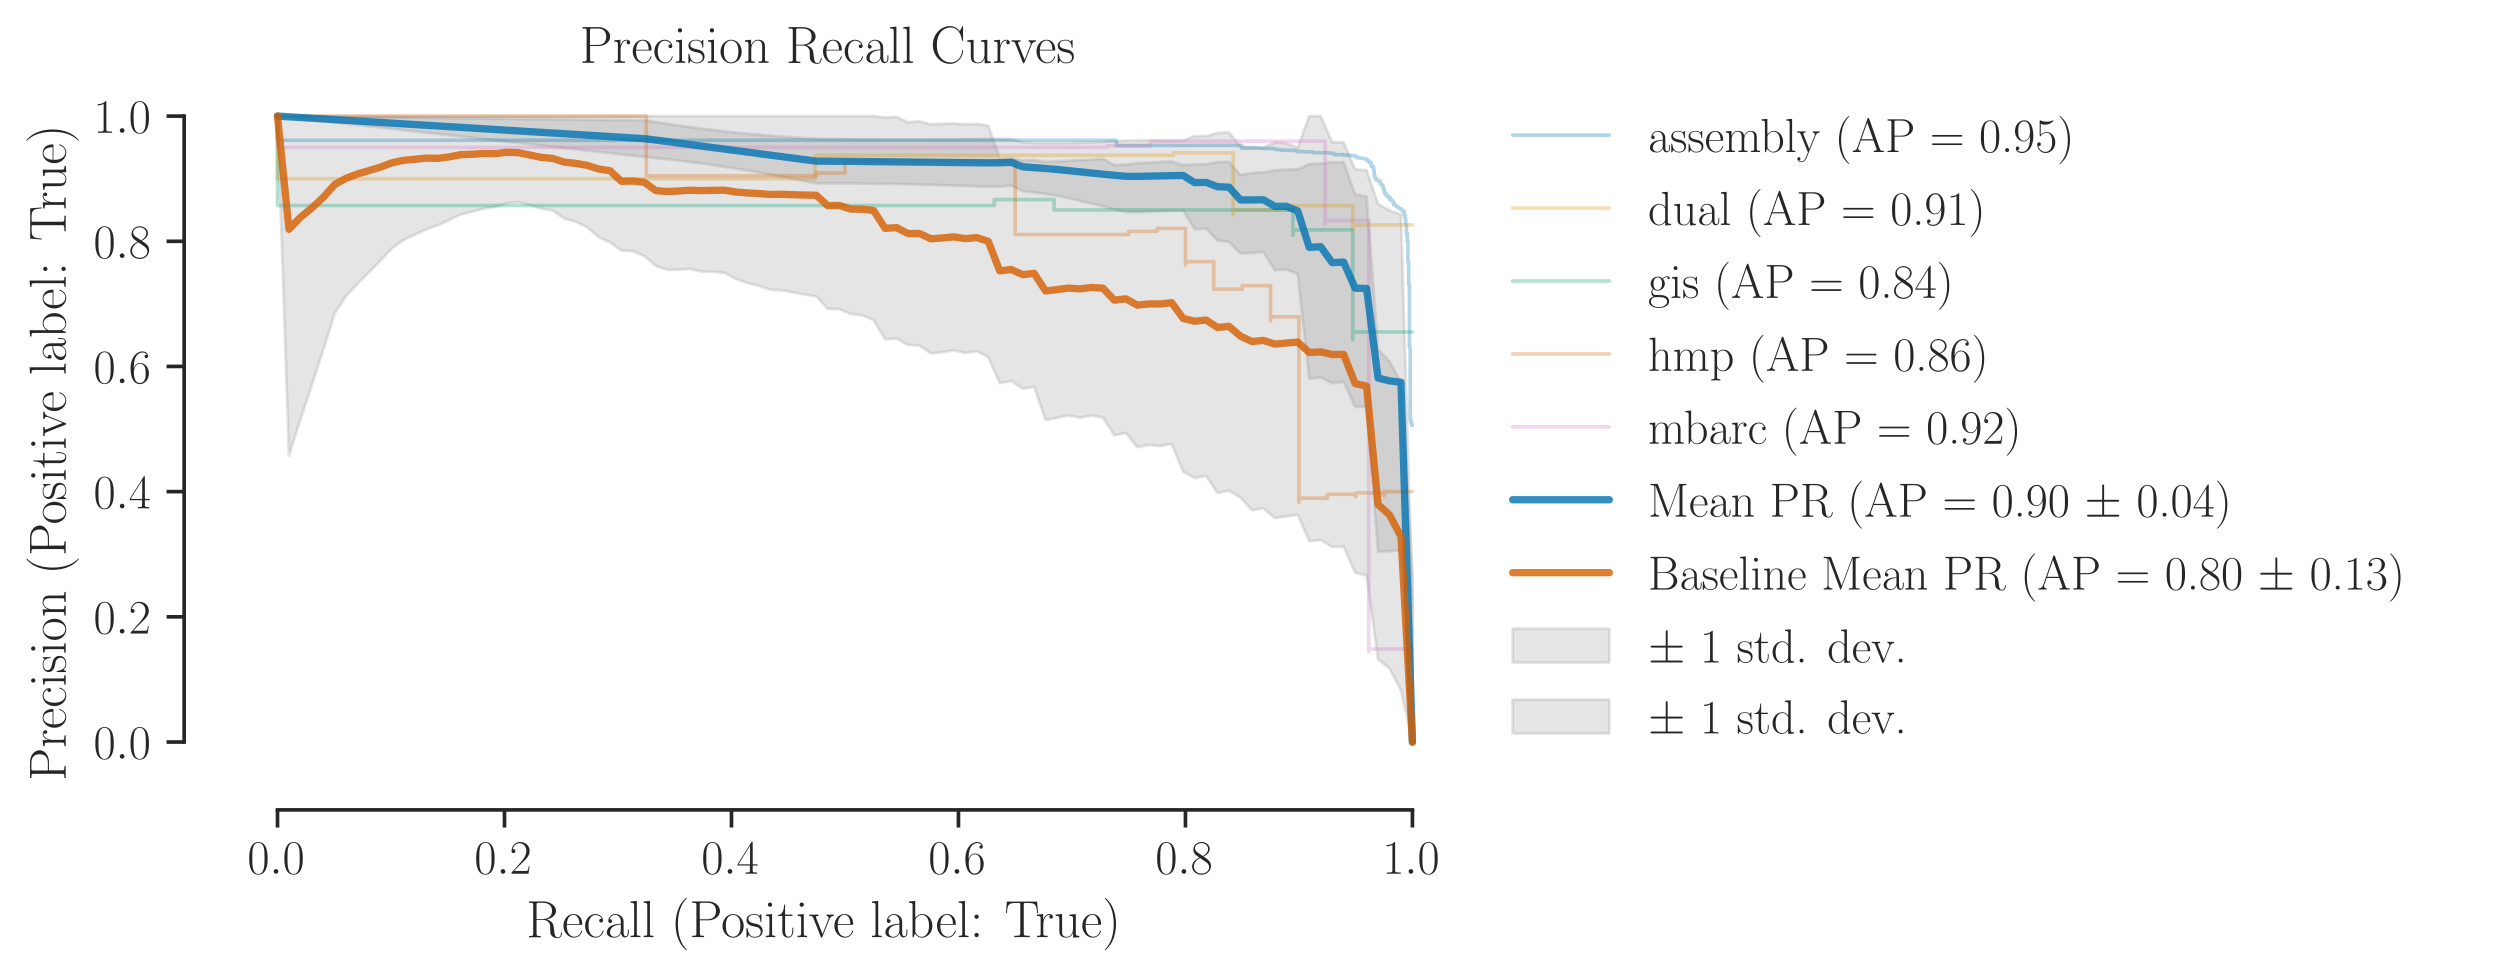 <?xml version="1.0" encoding="utf-8" standalone="no"?>
<!DOCTYPE svg PUBLIC "-//W3C//DTD SVG 1.1//EN"
  "http://www.w3.org/Graphics/SVG/1.1/DTD/svg11.dtd">
<!-- Created with matplotlib (https://matplotlib.org/) -->
<svg height="266.761pt" version="1.1" viewBox="0 0 682.854 266.761" width="682.854pt" xmlns="http://www.w3.org/2000/svg" xmlns:xlink="http://www.w3.org/1999/xlink">
 <defs>
  <style type="text/css">*{stroke-linecap:butt;stroke-linejoin:round;}</style>
 </defs>
 <g id="figure_1">
  <g id="patch_1">
   <path d="M 0 266.761 
L 682.854 266.761 
L 682.854 0 
L 0 0 
z
" style="fill:#ffffff;"/>
  </g>
  <g id="axes_1">
   <g id="patch_2">
    <path d="M 60.3 211.225 
L 401.293 211.225 
L 401.293 23.163 
L 60.3 23.163 
z
" style="fill:#ffffff;"/>
   </g>
   <g id="matplotlib.axis_1">
    <g id="xtick_1">
     <g id="line2d_1">
      <defs>
       <path d="M 0 0 
L 0 4.8 
" id="mcccbdf4e4a" style="stroke:#262626;"/>
      </defs>
      <g>
       <use style="fill:#262626;stroke:#262626;" x="75.799" xlink:href="#mcccbdf4e4a" y="221.225"/>
      </g>
     </g>
     <g id="text_1">
      <!-- $\mathdefault{0.0}$ -->
      <g style="fill:#262626;" transform="translate(67.573 238.657)scale(0.132 -0.132)">
       <defs>
        <path d="M 42 31.844 
C 42 37.969 41.906 48.422 37.703 56.453 
C 34 63.484 28.094 66 22.906 66 
C 18.094 66 12 63.781 8.203 56.562 
C 4.203 49.016 3.797 39.672 3.797 31.844 
C 3.797 26.109 3.906 17.375 7 9.734 
C 11.297 -0.609 19 -2 22.906 -2 
C 27.5 -2 34.5 -0.109 38.594 9.438 
C 41.594 16.375 42 24.5 42 31.844 
z
M 22.906 -0.406 
C 16.5 -0.406 12.703 5.125 11.297 12.75 
C 10.203 18.688 10.203 27.328 10.203 32.953 
C 10.203 40.688 10.203 47.109 11.5 53.234 
C 13.406 61.781 19 64.391 22.906 64.391 
C 27 64.391 32.297 61.672 34.203 53.438 
C 35.5 47.719 35.594 40.984 35.594 32.953 
C 35.594 26.422 35.594 18.375 34.406 12.453 
C 32.297 1.5 26.406 -0.406 22.906 -0.406 
z
" id="CMR17-48"/>
        <path d="M 18.406 4.797 
C 18.406 7.688 16 9.688 13.594 9.688 
C 10.703 9.688 8.703 7.297 8.703 4.891 
C 8.703 2 11.094 0 13.5 0 
C 16.406 0 18.406 2.391 18.406 4.797 
z
" id="CMMI12-58"/>
       </defs>
       <use transform="scale(0.996)" xlink:href="#CMR17-48"/>
       <use transform="translate(45.69 0)scale(0.996)" xlink:href="#CMMI12-58"/>
       <use transform="translate(72.788 0)scale(0.996)" xlink:href="#CMR17-48"/>
      </g>
     </g>
    </g>
    <g id="xtick_2">
     <g id="line2d_2">
      <g>
       <use style="fill:#262626;stroke:#262626;" x="137.798" xlink:href="#mcccbdf4e4a" y="221.225"/>
      </g>
     </g>
     <g id="text_2">
      <!-- $\mathdefault{0.2}$ -->
      <g style="fill:#262626;" transform="translate(129.571 238.657)scale(0.132 -0.132)">
       <defs>
        <path d="M 41.703 15.469 
L 39.906 15.469 
C 38.906 8.391 38.094 7.188 37.703 6.594 
C 37.203 5.797 30 5.797 28.594 5.797 
L 9.406 5.797 
C 13 9.688 20 16.766 28.5 24.938 
C 34.594 30.719 41.703 37.5 41.703 47.391 
C 41.703 59.188 32.297 66 21.797 66 
C 10.797 66 4.094 56.297 4.094 47.297 
C 4.094 43.391 7 42.891 8.203 42.891 
C 9.203 42.891 12.203 43.484 12.203 46.984 
C 12.203 50.094 9.594 51 8.203 51 
C 7.594 51 7 50.891 6.594 50.688 
C 8.5 59.188 14.297 63.391 20.406 63.391 
C 29.094 63.391 34.797 56.5 34.797 47.391 
C 34.797 38.703 29.703 31.219 24 24.734 
L 4.094 2.297 
L 4.094 0 
L 39.297 0 
z
" id="CMR17-50"/>
       </defs>
       <use transform="scale(0.996)" xlink:href="#CMR17-48"/>
       <use transform="translate(45.69 0)scale(0.996)" xlink:href="#CMMI12-58"/>
       <use transform="translate(72.788 0)scale(0.996)" xlink:href="#CMR17-50"/>
      </g>
     </g>
    </g>
    <g id="xtick_3">
     <g id="line2d_3">
      <g>
       <use style="fill:#262626;stroke:#262626;" x="199.797" xlink:href="#mcccbdf4e4a" y="221.225"/>
      </g>
     </g>
     <g id="text_3">
      <!-- $\mathdefault{0.4}$ -->
      <g style="fill:#262626;" transform="translate(191.57 238.657)scale(0.132 -0.132)">
       <defs>
        <path d="M 33.594 64.797 
C 33.594 66.891 33.5 67 31.703 67 
L 2 19.594 
L 2 17 
L 27.797 17 
L 27.797 7.188 
C 27.797 3.594 27.594 2.594 20.594 2.594 
L 18.703 2.594 
L 18.703 0 
C 21.906 0.188 27.297 0.188 30.703 0.188 
C 34.094 0.188 39.5 0.188 42.703 0 
L 42.703 2.594 
L 40.797 2.594 
C 33.797 2.594 33.594 3.594 33.594 7.188 
L 33.594 17 
L 43.797 17 
L 43.797 19.594 
L 33.594 19.594 
z
M 28.094 58.172 
L 28.094 19.594 
L 4 19.594 
z
" id="CMR17-52"/>
       </defs>
       <use transform="scale(0.996)" xlink:href="#CMR17-48"/>
       <use transform="translate(45.69 0)scale(0.996)" xlink:href="#CMMI12-58"/>
       <use transform="translate(72.788 0)scale(0.996)" xlink:href="#CMR17-52"/>
      </g>
     </g>
    </g>
    <g id="xtick_4">
     <g id="line2d_4">
      <g>
       <use style="fill:#262626;stroke:#262626;" x="261.796" xlink:href="#mcccbdf4e4a" y="221.225"/>
      </g>
     </g>
     <g id="text_4">
      <!-- $\mathdefault{0.6}$ -->
      <g style="fill:#262626;" transform="translate(253.569 238.657)scale(0.132 -0.132)">
       <defs>
        <path d="M 10.594 34.344 
C 10.594 58 21.797 63.688 28.297 63.688 
C 30.406 63.688 35.5 63.266 37.5 59.094 
C 35.906 59.094 32.906 59.094 32.906 55.594 
C 32.906 52.891 35.094 52 36.5 52 
C 37.406 52 40.094 52.391 40.094 55.797 
C 40.094 62.297 35.094 66 28.203 66 
C 16.297 66 3.797 53.297 3.797 31.422 
C 3.797 4.016 15.094 -2 23.094 -2 
C 32.797 -2 42 6.734 42 20.234 
C 42 32.828 33.906 42 23.703 42 
C 17.594 42 13.094 37.969 10.594 30.922 
z
M 23.094 0.391 
C 10.797 0.391 10.797 18.938 10.797 22.656 
C 10.797 29.906 14.203 40.391 23.5 40.391 
C 25.203 40.391 30.094 40.391 33.406 33.438 
C 35.203 29.516 35.203 25.375 35.203 20.344 
C 35.203 14.906 35.203 10.875 33.094 6.844 
C 30.906 2.703 27.703 0.391 23.094 0.391 
z
" id="CMR17-54"/>
       </defs>
       <use transform="scale(0.996)" xlink:href="#CMR17-48"/>
       <use transform="translate(45.69 0)scale(0.996)" xlink:href="#CMMI12-58"/>
       <use transform="translate(72.788 0)scale(0.996)" xlink:href="#CMR17-54"/>
      </g>
     </g>
    </g>
    <g id="xtick_5">
     <g id="line2d_5">
      <g>
       <use style="fill:#262626;stroke:#262626;" x="323.794" xlink:href="#mcccbdf4e4a" y="221.225"/>
      </g>
     </g>
     <g id="text_5">
      <!-- $\mathdefault{0.8}$ -->
      <g style="fill:#262626;" transform="translate(315.568 238.657)scale(0.132 -0.132)">
       <defs>
        <path d="M 27.203 35.766 
C 33.5 38.969 39.906 43.797 39.906 51.531 
C 39.906 60.688 31.094 66 23 66 
C 13.906 66 5.906 59.375 5.906 50.234 
C 5.906 47.719 6.5 43.391 10.406 39.578 
C 11.406 38.578 15.594 35.562 18.297 33.656 
C 13.797 31.344 3.297 25.812 3.297 14.766 
C 3.297 4.406 13.094 -2 22.797 -2 
C 33.5 -2 42.5 5.719 42.5 15.969 
C 42.5 25.109 36.406 29.328 32.406 32.047 
z
M 14.094 44.609 
C 13.297 45.109 9.297 48.219 9.297 52.938 
C 9.297 59.078 15.594 63.688 22.797 63.688 
C 30.703 63.688 36.5 58.062 36.5 51.531 
C 36.5 42.188 26.094 36.859 25.594 36.859 
C 25.5 36.859 25.406 36.859 24.594 37.469 
z
M 32.5 24 
C 34 22.906 38.797 19.578 38.797 13.453 
C 38.797 6.016 31.406 0.391 23 0.391 
C 13.906 0.391 7 6.922 7 14.859 
C 7 22.797 13.094 29.438 20 32.547 
z
" id="CMR17-56"/>
       </defs>
       <use transform="scale(0.996)" xlink:href="#CMR17-48"/>
       <use transform="translate(45.69 0)scale(0.996)" xlink:href="#CMMI12-58"/>
       <use transform="translate(72.788 0)scale(0.996)" xlink:href="#CMR17-56"/>
      </g>
     </g>
    </g>
    <g id="xtick_6">
     <g id="line2d_6">
      <g>
       <use style="fill:#262626;stroke:#262626;" x="385.793" xlink:href="#mcccbdf4e4a" y="221.225"/>
      </g>
     </g>
     <g id="text_6">
      <!-- $\mathdefault{1.0}$ -->
      <g style="fill:#262626;" transform="translate(377.566 238.657)scale(0.132 -0.132)">
       <defs>
        <path d="M 26.594 63.797 
C 26.594 65.891 26.5 66 25.094 66 
C 21.203 61.359 15.297 59.891 9.703 59.688 
C 9.406 59.688 8.906 59.688 8.797 59.5 
C 8.703 59.297 8.703 59.094 8.703 57 
C 11.797 57 17 57.594 21 59.984 
L 21 7.297 
C 21 3.797 20.797 2.594 12.203 2.594 
L 9.203 2.594 
L 9.203 0 
C 14 0.094 19 0.188 23.797 0.188 
C 28.594 0.188 33.594 0.094 38.406 0 
L 38.406 2.594 
L 35.406 2.594 
C 26.797 2.594 26.594 3.688 26.594 7.297 
z
" id="CMR17-49"/>
       </defs>
       <use transform="scale(0.996)" xlink:href="#CMR17-49"/>
       <use transform="translate(45.69 0)scale(0.996)" xlink:href="#CMMI12-58"/>
       <use transform="translate(72.788 0)scale(0.996)" xlink:href="#CMR17-48"/>
      </g>
     </g>
    </g>
    <g id="text_7">
     <!-- Recall (Positive label: True) -->
     <g style="fill:#262626;" transform="translate(143.745 255.974)scale(0.144 -0.144)">
      <defs>
       <path d="M 39.203 33.688 
C 48.703 35.594 56.703 42.016 56.703 50.047 
C 56.703 59.469 46.094 68 32.094 68 
L 5.203 68 
L 5.203 65.391 
C 12.094 65.391 13.203 65.391 13.203 60.875 
L 13.203 6.688 
C 13.203 2.188 12.094 2.188 5.203 2.188 
L 5.203 -0.406 
C 8.094 -0.203 13.297 -0.203 16.406 -0.203 
C 19.5 -0.203 24.703 -0.203 27.594 -0.406 
L 27.594 2.188 
C 20.703 2.188 19.594 2.188 19.594 6.688 
L 19.594 33 
L 31.297 33 
C 37 33 40.203 30.688 41.594 29.391 
C 45.594 25.5 45.594 22.797 45.594 16 
C 45.594 9.297 45.594 5.891 48.594 2.5 
C 52.406 -1.609 57.5 -2 59.703 -2 
C 67.094 -2 68.203 6.297 68.203 8 
C 68.203 8.594 68.203 9.297 67.297 9.297 
C 66.5 9.297 66.406 8.688 66.406 8.297 
C 65.906 1.797 63 -0.406 59.906 -0.406 
C 54.406 -0.406 53.797 5.891 53.203 12 
C 52.906 14.094 52.703 15.594 52.5 17.797 
C 51.906 22.797 51.094 30.094 39.203 33.688 
z
M 31 34.594 
L 19.594 34.594 
L 19.594 61.484 
C 19.594 64.891 19.797 65.391 23.797 65.391 
L 31.094 65.391 
C 39.406 65.391 49.094 62.484 49.094 50.047 
C 49.094 37.094 38.5 34.594 31 34.594 
z
" id="CMR17-82"/>
       <path d="M 38.094 23.484 
C 38.5 23.891 38.5 24.094 38.5 25.094 
C 38.5 35.172 33.094 44 21.703 44 
C 11.094 44 2.703 33.984 2.703 21.781 
C 2.703 8.656 12.203 -1 22.797 -1 
C 34 -1 38.406 9.672 38.406 11.797 
C 38.406 12.5 37.797 12.5 37.594 12.5 
C 36.906 12.5 36.797 12.297 36.406 11.078 
C 34.203 4.219 28.703 0.797 23.5 0.797 
C 19.203 0.797 14.906 3.219 12.203 7.656 
C 9.094 12.797 9.094 18.75 9.094 23.484 
z
M 9.203 25 
C 9.906 39.234 17.594 42.391 21.594 42.391 
C 28.406 42.391 33 36.062 33.094 25 
z
" id="CMR17-101"/>
       <path d="M 34.906 35 
C 33 35 30.203 35 30.203 31.484 
C 30.203 28.688 32.5 27.891 33.797 27.891 
C 34.5 27.891 37.406 28.188 37.406 31.688 
C 37.406 38.688 30.594 44 22.906 44 
C 12.297 44 3.297 34.391 3.297 21.547 
C 3.297 8.141 12.703 -1 22.906 -1 
C 35.297 -1 38.406 10.562 38.406 11.672 
C 38.406 12.078 38.297 12.375 37.594 12.375 
C 36.906 12.375 36.797 12.281 36.406 10.969 
C 33.797 2.812 28.094 0.797 23.797 0.797 
C 17.406 0.797 9.703 6.734 9.703 21.641 
C 9.703 36.844 17.094 42.188 23 42.188 
C 26.906 42.188 32.703 40.344 34.906 35 
z
" id="CMR17-99"/>
       <path d="M 36 25.875 
C 36 32 36 35.547 31.797 39.594 
C 28.094 42.984 23.797 44 20.406 44 
C 12.5 44 6.797 37.625 6.797 30.891 
C 6.797 27.188 9.797 27 10.406 27 
C 11.703 27 14 27.797 14 30.594 
C 14 33.094 12.094 34.188 10.406 34.188 
C 10 34.188 9.5 34.094 9.203 34 
C 11.297 40.531 16.703 42.391 20.203 42.391 
C 25.203 42.391 30.703 37.828 30.703 29.297 
L 30.703 25.5 
C 24.797 25.297 17.703 24.5 12.094 21.453 
C 5.797 17.922 4 12.844 4 9 
C 4 1.203 13 -1 18.297 -1 
C 23.797 -1 28.906 2.109 31.094 7.891 
C 31.297 3.422 34.094 -0.609 38.5 -0.609 
C 40.594 -0.609 45.906 0.797 45.906 8.797 
L 45.906 14.469 
L 44.094 14.469 
L 44.094 8.703 
C 44.094 2.516 41.406 1.703 40.094 1.703 
C 36 1.703 36 6.969 36 11.438 
z
M 30.703 13.859 
C 30.703 5.047 24.5 0.594 19 0.594 
C 14 0.594 10.094 4.344 10.094 9 
C 10.094 12.047 11.406 17.406 17.203 20.656 
C 22 23.391 27.5 23.797 30.703 24 
z
" id="CMR17-97"/>
       <path d="M 15.297 69 
L 3.406 67.891 
L 3.406 65.297 
C 9.297 65.297 10.203 64.703 10.203 59.922 
L 10.203 6.859 
C 10.203 3.094 9.797 2.594 3.406 2.594 
L 3.406 0 
C 5.797 0.188 10.203 0.188 12.703 0.188 
C 15.297 0.188 19.703 0.188 22.094 0 
L 22.094 2.594 
C 15.703 2.594 15.297 2.984 15.297 6.859 
z
" id="CMR17-108"/>
       <path d="M 30.594 -24.406 
C 30.594 -24.312 30.594 -24.109 30.297 -23.812 
C 25.703 -19.109 13.406 -6.297 13.406 24.938 
C 13.406 56.172 25.5 68.875 30.406 73.891 
C 30.406 73.984 30.594 74.188 30.594 74.484 
C 30.594 74.797 30.297 75 29.906 75 
C 28.797 75 20.297 67.578 15.406 56.562 
C 10.406 45.453 9 34.656 9 25.047 
C 9 17.828 9.703 5.625 15.703 -7.297 
C 20.5 -17.703 28.703 -25 29.906 -25 
C 30.406 -25 30.594 -24.812 30.594 -24.406 
z
" id="CMR17-40"/>
       <path d="M 19.797 32 
L 35.797 32 
C 48.703 32 58.094 40.359 58.094 49.797 
C 58.094 59.234 48.906 68 35.797 68 
L 5.203 68 
L 5.203 65.391 
C 12.094 65.391 13.203 65.391 13.203 60.922 
L 13.203 7.078 
C 13.203 2.594 12.094 2.594 5.203 2.594 
L 5.203 0 
C 8.094 0.188 13.406 0.188 16.5 0.188 
C 19.594 0.188 24.906 0.188 27.797 0 
L 27.797 2.594 
C 20.906 2.594 19.797 2.594 19.797 7.078 
z
M 19.594 34.094 
L 19.594 61.516 
C 19.594 64.891 19.797 65.391 23.797 65.391 
L 33.906 65.391 
C 46.797 65.391 50.5 58.047 50.5 49.797 
C 50.5 40.75 46.094 34.094 33.906 34.094 
z
" id="CMR17-80"/>
       <path d="M 43.094 21.188 
C 43.094 34 33.797 44 22.906 44 
C 12 44 2.703 34 2.703 21.188 
C 2.703 8.594 12 -1 22.906 -1 
C 33.797 -1 43.094 8.594 43.094 21.188 
z
M 22.906 0.797 
C 18.203 0.797 14.203 3.594 11.906 7.5 
C 9.406 12 9.094 17.594 9.094 22 
C 9.094 26.188 9.297 31.391 11.906 35.891 
C 13.906 39.188 17.797 42.391 22.906 42.391 
C 27.406 42.391 31.203 39.891 33.594 36.391 
C 36.703 31.688 36.703 25.094 36.703 22 
C 36.703 18.094 36.5 12.094 33.797 7.297 
C 31 2.688 26.703 0.797 22.906 0.797 
z
" id="CMR17-111"/>
       <path d="M 30.906 42 
C 30.906 43.797 30.797 43.891 30.203 43.891 
C 29.797 43.891 29.703 43.797 28.5 42.297 
C 28.203 41.891 27.297 40.891 27 40.5 
C 23.797 43.891 19.297 44 17.594 44 
C 6.5 44 2.5 38.188 2.5 32.391 
C 2.5 23.391 12.703 21.297 15.594 20.688 
C 21.906 19.391 24.094 19 26.203 17.188 
C 27.5 16 29.703 13.797 29.703 10.188 
C 29.703 6 27.297 0.594 18.094 0.594 
C 9.406 0.594 6.297 7.188 4.5 16 
C 4.203 17.391 4.203 17.5 3.406 17.5 
C 2.594 17.5 2.5 17.391 2.5 15.391 
L 2.5 1 
C 2.5 -0.812 2.594 -0.906 3.203 -0.906 
C 3.703 -0.906 3.797 -0.812 4.297 0 
C 4.906 0.891 6.406 3.297 7 4.297 
C 9 1.594 12.5 -1 18.094 -1 
C 28 -1 33.297 4.391 33.297 12.188 
C 33.297 17.297 30.594 20 29.297 21.188 
C 26.297 24.297 22.797 25 18.594 25.797 
C 13.094 27 6.094 28.391 6.094 34.5 
C 6.094 37.094 7.5 42.594 17.594 42.594 
C 28.297 42.594 28.906 32.594 29.094 29.391 
C 29.203 28.891 29.703 28.797 30 28.797 
C 30.906 28.797 30.906 29.094 30.906 30.797 
z
" id="CMR17-115"/>
       <path d="M 15.5 61.891 
C 15.5 64.094 13.703 66 11.406 66 
C 9.203 66 7.297 64.188 7.297 61.891 
C 7.297 59.688 9.094 57.797 11.406 57.797 
C 13.594 57.797 15.5 59.594 15.5 61.891 
z
M 3.797 42.891 
L 3.797 40.297 
C 9.406 40.297 10.203 39.688 10.203 34.859 
L 10.203 6.922 
C 10.203 3.094 9.797 2.594 3.406 2.594 
L 3.406 0 
C 5.797 0.188 10.094 0.188 12.594 0.188 
C 15 0.188 19.094 0.188 21.406 0 
L 21.406 2.594 
C 15.5 2.594 15.297 3.203 15.297 6.812 
L 15.297 44 
z
" id="CMR17-105"/>
       <path d="M 15.094 40.391 
L 29.094 40.391 
L 29.094 43 
L 15.094 43 
L 15.094 62 
L 13.297 62 
C 13.094 51.438 9.594 42.188 1.094 41.984 
L 1.094 40.391 
L 9.797 40.391 
L 9.797 12.156 
C 9.797 10.234 9.797 -1 21.406 -1 
C 27.297 -1 30.703 4.812 30.703 12.25 
L 30.703 17.984 
L 28.906 17.984 
L 28.906 12.344 
C 28.906 5.422 26.203 0.797 22 0.797 
C 19.094 0.797 15.094 2.797 15.094 11.953 
z
" id="CMR17-116"/>
       <path d="M 39.094 33.953 
C 40 36.172 41.594 40.188 47.406 40.391 
L 47.406 43 
C 45.5 42.891 43 42.797 41.094 42.797 
C 39 42.797 35.703 42.797 33.703 43 
L 33.703 40.391 
C 36.203 40.188 37.594 38.984 37.594 36.375 
C 37.594 35.469 37.594 35.266 37 33.859 
L 26 5.922 
L 14.094 36.062 
C 13.5 37.375 13.5 37.578 13.5 37.984 
C 13.5 40.391 16.797 40.391 18.297 40.391 
L 18.297 43 
C 15.906 42.797 11.5 42.797 9 42.797 
C 6.297 42.797 3.203 42.797 1 43 
L 1 40.391 
C 4.797 40.391 6.906 40.391 8.094 37.281 
L 22.594 0.688 
C 23.203 -0.812 23.297 -1 24.203 -1 
C 25.094 -1 25.203 -0.812 25.797 0.688 
z
" id="CMR17-118"/>
       <path d="M 15 69 
L 3.094 67.891 
L 3.094 65.297 
C 9 65.297 9.906 64.703 9.906 60.047 
L 9.906 -0.203 
L 11.703 -0.203 
L 14.594 6.953 
C 17.5 2.203 21.797 -1 27.594 -1 
C 37.594 -1 47.703 7.859 47.703 21.594 
C 47.703 34.516 38.703 44 28.594 44 
C 22.406 44 18 40.672 15 36.734 
z
M 15.203 31.594 
C 15.203 33.406 15.203 33.703 16.594 35.828 
C 20.5 41.891 26.094 42.391 28 42.391 
C 31 42.391 41.297 40.781 41.297 21.688 
C 41.297 1.703 29.5 0.594 27.094 0.594 
C 24 0.594 19.5 1.797 16.297 7.656 
C 15.203 9.578 15.203 9.781 15.203 11.594 
z
" id="CMR17-98"/>
       <path d="M 16.594 38.891 
C 16.594 41.391 14.594 43 12.5 43 
C 10.5 43 8.406 41.391 8.406 38.891 
C 8.406 36.391 10.406 34.797 12.5 34.797 
C 14.5 34.797 16.594 36.391 16.594 38.891 
z
M 16.594 4.094 
C 16.594 6.594 14.594 8.188 12.5 8.188 
C 10.5 8.188 8.406 6.594 8.406 4.094 
C 8.406 1.594 10.406 0 12.5 0 
C 14.5 0 16.594 1.594 16.594 4.094 
z
" id="CMR17-58"/>
       <path d="M 62.203 67.688 
L 4.5 67.688 
L 2.797 45.688 
L 4.594 45.688 
C 5.906 62.203 7.297 65.094 22.703 65.094 
C 24.5 65.094 27.406 65.094 28.203 64.984 
C 30.094 64.688 30.094 63.5 30.094 61.203 
L 30.094 7.266 
C 30.094 3.688 29.797 2.594 21.5 2.594 
L 18.703 2.594 
L 18.703 0 
C 23.5 0.094 28.5 0.188 33.406 0.188 
C 38.297 0.188 43.297 0.094 48.094 0 
L 48.094 2.594 
L 45.297 2.594 
C 37 2.594 36.703 3.688 36.703 7.266 
L 36.703 61.203 
C 36.703 63.391 36.703 64.594 38.5 64.984 
C 39.297 65.094 42.203 65.094 44 65.094 
C 59.297 65.094 60.797 62.203 62.094 45.688 
L 63.906 45.688 
z
" id="CMR17-84"/>
       <path d="M 15 23.703 
C 15 33.344 19.094 42.391 26.594 42.391 
C 27.297 42.391 28 42.297 28.703 41.984 
C 28.703 41.984 26.5 41.281 26.5 38.672 
C 26.5 36.266 28.406 35.266 29.906 35.266 
C 31.094 35.266 33.297 35.969 33.297 38.781 
C 33.297 41.984 30.094 44 26.703 44 
C 19.094 44 15.797 36.562 14.797 33.047 
L 14.703 33.047 
L 14.703 44 
L 3.094 42.891 
L 3.094 40.281 
C 9 40.281 9.906 39.688 9.906 34.859 
L 9.906 6.922 
C 9.906 3.094 9.5 2.594 3.094 2.594 
L 3.094 0 
C 5.5 0.188 10.094 0.188 12.703 0.188 
C 15.594 0.188 20.703 0.188 23.406 0 
L 23.406 2.594 
C 16.203 2.594 15 2.594 15 7.109 
z
" id="CMR17-114"/>
       <path d="M 29.406 42.891 
L 29.406 40.297 
C 35.297 40.297 36.203 39.688 36.203 34.828 
L 36.203 16.453 
C 36.203 7.969 31.703 0.594 24.297 0.594 
C 16.094 0.594 15.406 5.547 15.406 10.797 
L 15.406 44 
L 3.297 42.891 
L 3.297 40.297 
C 7.297 40.297 10 40.297 10.094 36.25 
L 10.094 16.859 
C 10.094 10.094 10.094 5.75 12.703 2.922 
C 14 1.609 16.5 -1 23.703 -1 
C 32.203 -1 35.5 6.25 36.297 8.375 
L 36.406 8.375 
L 36.406 -1 
L 48.297 -0.203 
L 48.297 2.406 
C 42.406 2.406 41.5 3.016 41.5 7.859 
L 41.5 44 
z
" id="CMR17-117"/>
       <path d="M 26.297 24.938 
C 26.297 32.141 25.594 44.359 19.594 57.266 
C 14.797 67.688 6.594 75 5.406 75 
C 5.094 75 4.703 74.891 4.703 74.391 
C 4.703 74.188 4.797 74.094 4.906 73.891 
C 9.703 68.875 21.906 56.172 21.906 25.047 
C 21.906 -6.188 9.797 -18.906 4.906 -23.906 
C 4.797 -24.109 4.703 -24.203 4.703 -24.406 
C 4.703 -24.906 5.094 -25 5.406 -25 
C 6.5 -25 15 -17.609 19.906 -6.594 
C 24.906 4.516 26.297 15.328 26.297 24.938 
z
" id="CMR17-41"/>
      </defs>
      <use transform="scale(0.996)" xlink:href="#CMR17-82"/>
      <use transform="translate(67.791 0)scale(0.996)" xlink:href="#CMR17-101"/>
      <use transform="translate(108.277 0)scale(0.996)" xlink:href="#CMR17-99"/>
      <use transform="translate(148.762 0)scale(0.996)" xlink:href="#CMR17-97"/>
      <use transform="translate(194.453 0)scale(0.996)" xlink:href="#CMR17-108"/>
      <use transform="translate(219.324 0)scale(0.996)" xlink:href="#CMR17-108"/>
      <use transform="translate(274.271 0)scale(0.996)" xlink:href="#CMR17-40"/>
      <use transform="translate(309.552 0)scale(0.996)" xlink:href="#CMR17-80"/>
      <use transform="translate(369.536 0)scale(0.996)" xlink:href="#CMR17-111"/>
      <use transform="translate(415.226 0)scale(0.996)" xlink:href="#CMR17-115"/>
      <use transform="translate(451.027 0)scale(0.996)" xlink:href="#CMR17-105"/>
      <use transform="translate(475.898 0)scale(0.996)" xlink:href="#CMR17-116"/>
      <use transform="translate(511.179 0)scale(0.996)" xlink:href="#CMR17-105"/>
      <use transform="translate(536.05 0)scale(0.996)" xlink:href="#CMR17-118"/>
      <use transform="translate(581.741 0)scale(0.996)" xlink:href="#CMR17-101"/>
      <use transform="translate(652.302 0)scale(0.996)" xlink:href="#CMR17-108"/>
      <use transform="translate(677.173 0)scale(0.996)" xlink:href="#CMR17-97"/>
      <use transform="translate(722.864 0)scale(0.996)" xlink:href="#CMR17-98"/>
      <use transform="translate(776.362 0)scale(0.996)" xlink:href="#CMR17-101"/>
      <use transform="translate(816.847 0)scale(0.996)" xlink:href="#CMR17-108"/>
      <use transform="translate(841.718 0)scale(0.996)" xlink:href="#CMR17-58"/>
      <use transform="translate(907.075 0)scale(0.996)" xlink:href="#CMR17-84"/>
      <use transform="translate(965.778 0)scale(0.996)" xlink:href="#CMR17-114"/>
      <use transform="translate(1001.059 0)scale(0.996)" xlink:href="#CMR17-117"/>
      <use transform="translate(1051.954 0)scale(0.996)" xlink:href="#CMR17-101"/>
      <use transform="translate(1092.44 0)scale(0.996)" xlink:href="#CMR17-41"/>
     </g>
    </g>
   </g>
   <g id="matplotlib.axis_2">
    <g id="ytick_1">
     <g id="line2d_7">
      <defs>
       <path d="M 0 0 
L -4.8 0 
" id="m730c5f3136" style="stroke:#262626;"/>
      </defs>
      <g>
       <use style="fill:#262626;stroke:#262626;" x="50.3" xlink:href="#m730c5f3136" y="202.677"/>
      </g>
     </g>
     <g id="text_8">
      <!-- $\mathdefault{0.0}$ -->
      <g style="fill:#262626;" transform="translate(25.546 207.243)scale(0.132 -0.132)">
       <use transform="scale(0.996)" xlink:href="#CMR17-48"/>
       <use transform="translate(45.69 0)scale(0.996)" xlink:href="#CMMI12-58"/>
       <use transform="translate(72.788 0)scale(0.996)" xlink:href="#CMR17-48"/>
      </g>
     </g>
    </g>
    <g id="ytick_2">
     <g id="line2d_8">
      <g>
       <use style="fill:#262626;stroke:#262626;" x="50.3" xlink:href="#m730c5f3136" y="168.483"/>
      </g>
     </g>
     <g id="text_9">
      <!-- $\mathdefault{0.2}$ -->
      <g style="fill:#262626;" transform="translate(25.546 173.05)scale(0.132 -0.132)">
       <use transform="scale(0.996)" xlink:href="#CMR17-48"/>
       <use transform="translate(45.69 0)scale(0.996)" xlink:href="#CMMI12-58"/>
       <use transform="translate(72.788 0)scale(0.996)" xlink:href="#CMR17-50"/>
      </g>
     </g>
    </g>
    <g id="ytick_3">
     <g id="line2d_9">
      <g>
       <use style="fill:#262626;stroke:#262626;" x="50.3" xlink:href="#m730c5f3136" y="134.29"/>
      </g>
     </g>
     <g id="text_10">
      <!-- $\mathdefault{0.4}$ -->
      <g style="fill:#262626;" transform="translate(25.546 138.857)scale(0.132 -0.132)">
       <use transform="scale(0.996)" xlink:href="#CMR17-48"/>
       <use transform="translate(45.69 0)scale(0.996)" xlink:href="#CMMI12-58"/>
       <use transform="translate(72.788 0)scale(0.996)" xlink:href="#CMR17-52"/>
      </g>
     </g>
    </g>
    <g id="ytick_4">
     <g id="line2d_10">
      <g>
       <use style="fill:#262626;stroke:#262626;" x="50.3" xlink:href="#m730c5f3136" y="100.097"/>
      </g>
     </g>
     <g id="text_11">
      <!-- $\mathdefault{0.6}$ -->
      <g style="fill:#262626;" transform="translate(25.546 104.663)scale(0.132 -0.132)">
       <use transform="scale(0.996)" xlink:href="#CMR17-48"/>
       <use transform="translate(45.69 0)scale(0.996)" xlink:href="#CMMI12-58"/>
       <use transform="translate(72.788 0)scale(0.996)" xlink:href="#CMR17-54"/>
      </g>
     </g>
    </g>
    <g id="ytick_5">
     <g id="line2d_11">
      <g>
       <use style="fill:#262626;stroke:#262626;" x="50.3" xlink:href="#m730c5f3136" y="65.904"/>
      </g>
     </g>
     <g id="text_12">
      <!-- $\mathdefault{0.8}$ -->
      <g style="fill:#262626;" transform="translate(25.546 70.47)scale(0.132 -0.132)">
       <use transform="scale(0.996)" xlink:href="#CMR17-48"/>
       <use transform="translate(45.69 0)scale(0.996)" xlink:href="#CMMI12-58"/>
       <use transform="translate(72.788 0)scale(0.996)" xlink:href="#CMR17-56"/>
      </g>
     </g>
    </g>
    <g id="ytick_6">
     <g id="line2d_12">
      <g>
       <use style="fill:#262626;stroke:#262626;" x="50.3" xlink:href="#m730c5f3136" y="31.711"/>
      </g>
     </g>
     <g id="text_13">
      <!-- $\mathdefault{1.0}$ -->
      <g style="fill:#262626;" transform="translate(25.546 36.277)scale(0.132 -0.132)">
       <use transform="scale(0.996)" xlink:href="#CMR17-49"/>
       <use transform="translate(45.69 0)scale(0.996)" xlink:href="#CMMI12-58"/>
       <use transform="translate(72.788 0)scale(0.996)" xlink:href="#CMR17-48"/>
      </g>
     </g>
    </g>
    <g id="text_14">
     <!-- Precision (Positive label: True) -->
     <g style="fill:#262626;" transform="translate(17.96 213.258)rotate(-90)scale(0.144 -0.144)">
      <defs>
       <path d="M 41.5 30.531 
C 41.5 35.656 40.5 44 28.703 44 
C 20.797 44 16.703 37.875 15.203 33.844 
L 15.094 33.844 
L 15.094 44 
L 3.297 42.891 
L 3.297 40.281 
C 9.203 40.281 10.094 39.688 10.094 34.859 
L 10.094 6.922 
C 10.094 3.094 9.703 2.594 3.297 2.594 
L 3.297 0 
C 5.703 0.188 10.094 0.188 12.703 0.188 
C 15.297 0.188 19.797 0.188 22.203 0 
L 22.203 2.594 
C 15.797 2.594 15.406 3 15.406 6.922 
L 15.406 26.219 
C 15.406 35.453 21 42.391 28 42.391 
C 35.406 42.391 36.203 35.766 36.203 30.938 
L 36.203 6.922 
C 36.203 3.094 35.797 2.594 29.406 2.594 
L 29.406 0 
C 31.797 0.188 36.203 0.188 38.797 0.188 
C 41.406 0.188 45.906 0.188 48.297 0 
L 48.297 2.594 
C 41.906 2.594 41.5 3 41.5 6.922 
z
" id="CMR17-110"/>
      </defs>
      <use transform="scale(0.996)" xlink:href="#CMR17-80"/>
      <use transform="translate(62.586 0)scale(0.996)" xlink:href="#CMR17-114"/>
      <use transform="translate(97.867 0)scale(0.996)" xlink:href="#CMR17-101"/>
      <use transform="translate(138.353 0)scale(0.996)" xlink:href="#CMR17-99"/>
      <use transform="translate(178.838 0)scale(0.996)" xlink:href="#CMR17-105"/>
      <use transform="translate(203.709 0)scale(0.996)" xlink:href="#CMR17-115"/>
      <use transform="translate(239.511 0)scale(0.996)" xlink:href="#CMR17-105"/>
      <use transform="translate(264.382 0)scale(0.996)" xlink:href="#CMR17-111"/>
      <use transform="translate(310.072 0)scale(0.996)" xlink:href="#CMR17-110"/>
      <use transform="translate(391.044 0)scale(0.996)" xlink:href="#CMR17-40"/>
      <use transform="translate(426.324 0)scale(0.996)" xlink:href="#CMR17-80"/>
      <use transform="translate(486.308 0)scale(0.996)" xlink:href="#CMR17-111"/>
      <use transform="translate(531.999 0)scale(0.996)" xlink:href="#CMR17-115"/>
      <use transform="translate(567.8 0)scale(0.996)" xlink:href="#CMR17-105"/>
      <use transform="translate(592.671 0)scale(0.996)" xlink:href="#CMR17-116"/>
      <use transform="translate(627.952 0)scale(0.996)" xlink:href="#CMR17-105"/>
      <use transform="translate(652.823 0)scale(0.996)" xlink:href="#CMR17-118"/>
      <use transform="translate(698.513 0)scale(0.996)" xlink:href="#CMR17-101"/>
      <use transform="translate(769.075 0)scale(0.996)" xlink:href="#CMR17-108"/>
      <use transform="translate(793.946 0)scale(0.996)" xlink:href="#CMR17-97"/>
      <use transform="translate(839.637 0)scale(0.996)" xlink:href="#CMR17-98"/>
      <use transform="translate(893.134 0)scale(0.996)" xlink:href="#CMR17-101"/>
      <use transform="translate(933.62 0)scale(0.996)" xlink:href="#CMR17-108"/>
      <use transform="translate(958.491 0)scale(0.996)" xlink:href="#CMR17-58"/>
      <use transform="translate(1023.848 0)scale(0.996)" xlink:href="#CMR17-84"/>
      <use transform="translate(1082.55 0)scale(0.996)" xlink:href="#CMR17-114"/>
      <use transform="translate(1117.831 0)scale(0.996)" xlink:href="#CMR17-117"/>
      <use transform="translate(1168.727 0)scale(0.996)" xlink:href="#CMR17-101"/>
      <use transform="translate(1209.212 0)scale(0.996)" xlink:href="#CMR17-41"/>
     </g>
    </g>
   </g>
   <g id="PolyCollection_1">
    <defs>
     <path d="M 75.799 -235.05 
L 75.799 -235.05 
L 78.93 -234.701 
L 82.062 -234.352 
L 85.193 -234.003 
L 88.324 -233.654 
L 91.455 -233.305 
L 94.587 -232.956 
L 97.718 -232.608 
L 100.849 -232.259 
L 103.981 -231.91 
L 107.112 -231.561 
L 110.243 -231.212 
L 113.374 -230.863 
L 116.506 -230.514 
L 119.637 -230.166 
L 122.768 -229.817 
L 125.899 -229.468 
L 129.031 -229.119 
L 132.162 -228.77 
L 135.293 -228.421 
L 138.424 -228.072 
L 141.556 -227.724 
L 144.687 -227.375 
L 147.818 -227.026 
L 150.949 -226.677 
L 154.081 -226.328 
L 157.212 -225.979 
L 160.343 -225.63 
L 163.474 -225.281 
L 166.606 -224.933 
L 169.737 -224.584 
L 172.868 -224.235 
L 175.999 -223.886 
L 179.131 -223.571 
L 182.262 -223.241 
L 185.393 -222.885 
L 188.524 -222.501 
L 191.656 -222.09 
L 194.787 -221.651 
L 197.918 -221.185 
L 201.049 -220.693 
L 204.181 -220.175 
L 207.312 -219.634 
L 210.443 -219.072 
L 213.574 -218.489 
L 216.706 -217.888 
L 219.837 -217.271 
L 222.968 -216.66 
L 226.099 -216.669 
L 229.231 -216.679 
L 232.362 -216.667 
L 235.493 -216.636 
L 238.624 -216.595 
L 241.756 -216.546 
L 244.887 -216.489 
L 248.018 -216.423 
L 251.149 -216.348 
L 254.281 -216.266 
L 257.412 -216.175 
L 260.543 -216.077 
L 263.674 -215.971 
L 266.806 -215.857 
L 269.937 -215.737 
L 273.068 -215.795 
L 276.199 -216.055 
L 279.331 -214.554 
L 282.462 -214.208 
L 285.593 -213.804 
L 288.724 -213.295 
L 291.856 -212.606 
L 294.987 -211.889 
L 298.118 -211.149 
L 301.249 -210.388 
L 304.381 -209.616 
L 307.512 -208.832 
L 310.643 -208.749 
L 313.774 -208.9 
L 316.906 -209.045 
L 320.037 -209.18 
L 323.168 -209.306 
L 326.299 -204.151 
L 329.431 -204.326 
L 332.562 -201.077 
L 335.693 -200.667 
L 338.824 -197.521 
L 341.956 -197.68 
L 345.087 -197.923 
L 348.218 -192.944 
L 351.349 -193.197 
L 354.481 -191.801 
L 357.612 -163.325 
L 360.743 -163.663 
L 363.874 -162.087 
L 367.006 -162.437 
L 370.137 -155.622 
L 373.268 -155.661 
L 376.399 -115.982 
L 379.531 -116.169 
L 382.662 -116.52 
L 385.793 -64.084 
L 385.793 -103.346 
L 385.793 -103.346 
L 382.662 -208.183 
L 379.531 -209.289 
L 376.399 -211.036 
L 373.268 -220.279 
L 370.137 -220.507 
L 367.006 -227.888 
L 363.874 -227.965 
L 360.743 -235.05 
L 357.612 -235.05 
L 354.481 -226.447 
L 351.349 -227.626 
L 348.218 -227.827 
L 345.087 -226.473 
L 341.956 -226.631 
L 338.824 -226.781 
L 335.693 -230.611 
L 332.562 -230.451 
L 329.431 -229.556 
L 326.299 -229.613 
L 323.168 -228.354 
L 320.037 -228.379 
L 316.906 -228.385 
L 313.774 -228.395 
L 310.643 -228.402 
L 307.512 -228.357 
L 304.381 -228.154 
L 301.249 -227.971 
L 298.118 -227.859 
L 294.987 -227.767 
L 291.856 -227.698 
L 288.724 -227.657 
L 285.593 -227.664 
L 282.462 -227.728 
L 279.331 -227.851 
L 276.199 -228.77 
L 273.068 -228.817 
L 269.937 -228.809 
L 266.806 -228.757 
L 263.674 -228.712 
L 260.543 -228.674 
L 257.412 -228.643 
L 254.281 -228.62 
L 251.149 -228.606 
L 248.018 -228.599 
L 244.887 -228.601 
L 241.756 -228.611 
L 238.624 -228.63 
L 235.493 -228.658 
L 232.362 -228.694 
L 229.231 -228.736 
L 226.099 -228.784 
L 222.968 -228.844 
L 219.837 -229.033 
L 216.706 -229.24 
L 213.574 -229.463 
L 210.443 -229.705 
L 207.312 -229.966 
L 204.181 -230.249 
L 201.049 -230.556 
L 197.918 -230.888 
L 194.787 -231.246 
L 191.656 -231.631 
L 188.524 -232.044 
L 185.393 -232.484 
L 182.262 -232.952 
L 179.131 -233.446 
L 175.999 -233.878 
L 172.868 -233.915 
L 169.737 -233.951 
L 166.606 -233.988 
L 163.474 -234.025 
L 160.343 -234.061 
L 157.212 -234.098 
L 154.081 -234.134 
L 150.949 -234.171 
L 147.818 -234.208 
L 144.687 -234.244 
L 141.556 -234.281 
L 138.424 -234.318 
L 135.293 -234.354 
L 132.162 -234.391 
L 129.031 -234.427 
L 125.899 -234.464 
L 122.768 -234.501 
L 119.637 -234.537 
L 116.506 -234.574 
L 113.374 -234.61 
L 110.243 -234.647 
L 107.112 -234.684 
L 103.981 -234.72 
L 100.849 -234.757 
L 97.718 -234.793 
L 94.587 -234.83 
L 91.455 -234.867 
L 88.324 -234.903 
L 85.193 -234.94 
L 82.062 -234.976 
L 78.93 -235.013 
L 75.799 -235.05 
z
" id="m7d5cb53346" style="stroke:#808080;stroke-opacity:0.2;stroke-width:0.8;"/>
    </defs>
    <g clip-path="url(#p9a669449ab)">
     <use style="fill:#808080;fill-opacity:0.2;stroke:#808080;stroke-opacity:0.2;stroke-width:0.8;" x="0" xlink:href="#m7d5cb53346" y="266.761"/>
    </g>
   </g>
   <g id="PolyCollection_2">
    <defs>
     <path d="M 75.799 -235.05 
L 75.799 -235.05 
L 78.93 -142.314 
L 82.062 -152.157 
L 85.193 -161.615 
L 88.324 -171.25 
L 91.455 -181.211 
L 94.587 -185.955 
L 97.718 -189.293 
L 100.849 -192.458 
L 103.981 -195.642 
L 107.112 -198.978 
L 110.243 -201.229 
L 113.374 -202.674 
L 116.506 -204.134 
L 119.637 -205.221 
L 122.768 -206.704 
L 125.899 -208.204 
L 129.031 -208.926 
L 132.162 -209.775 
L 135.293 -210.261 
L 138.424 -211.24 
L 141.556 -211.553 
L 144.687 -210.813 
L 147.818 -209.768 
L 150.949 -209.286 
L 154.081 -207.064 
L 157.212 -206.16 
L 160.343 -204.719 
L 163.474 -202.008 
L 166.606 -200.571 
L 169.737 -198.305 
L 172.868 -198.132 
L 175.999 -196.835 
L 179.131 -194.135 
L 182.262 -193.066 
L 185.393 -193.075 
L 188.524 -193.307 
L 191.656 -192.586 
L 194.787 -192.52 
L 197.918 -192.263 
L 201.049 -190.518 
L 204.181 -189.465 
L 207.312 -188.663 
L 210.443 -187.598 
L 213.574 -187.465 
L 216.706 -186.857 
L 219.837 -186.292 
L 222.968 -185.81 
L 226.099 -182.409 
L 229.231 -182.305 
L 232.362 -181.017 
L 235.493 -180.623 
L 238.624 -179.323 
L 241.756 -174.122 
L 244.887 -174.305 
L 248.018 -172.553 
L 251.149 -172.338 
L 254.281 -170.241 
L 257.412 -170.584 
L 260.543 -171.049 
L 263.674 -170.344 
L 266.806 -170.827 
L 269.937 -169.227 
L 273.068 -162.112 
L 276.199 -162.695 
L 279.331 -160.571 
L 282.462 -161.114 
L 285.593 -152.013 
L 288.724 -152.658 
L 291.856 -153.305 
L 294.987 -152.666 
L 298.118 -153.294 
L 301.249 -152.698 
L 304.381 -147.878 
L 307.512 -148.48 
L 310.643 -144.619 
L 313.774 -145.215 
L 316.906 -144.922 
L 320.037 -145.503 
L 323.168 -137.897 
L 326.299 -136.203 
L 329.431 -136.743 
L 332.562 -132.153 
L 335.693 -132.676 
L 338.824 -130.907 
L 341.956 -127.406 
L 345.087 -127.886 
L 348.218 -125.263 
L 351.349 -125.707 
L 354.481 -126.115 
L 357.612 -118.955 
L 360.743 -119.252 
L 363.874 -117.358 
L 367.006 -117.489 
L 370.137 -110.34 
L 373.268 -109.533 
L 376.399 -86.629 
L 379.531 -84.207 
L 382.662 -78.186 
L 385.793 -64.084 
L 385.793 -109.885 
L 385.793 -109.885 
L 382.662 -162.321 
L 379.531 -168.036 
L 376.399 -171.353 
L 373.268 -213.07 
L 370.137 -213.668 
L 367.006 -222.452 
L 363.874 -222.491 
L 360.743 -222.083 
L 357.612 -221.998 
L 354.481 -220.534 
L 351.349 -220.416 
L 348.218 -220.271 
L 345.087 -219.687 
L 341.956 -219.538 
L 338.824 -218.948 
L 335.693 -222.592 
L 332.562 -222.473 
L 329.431 -221.948 
L 326.299 -221.839 
L 323.168 -221.67 
L 320.037 -222.659 
L 316.906 -222.533 
L 313.774 -222.32 
L 310.643 -222.195 
L 307.512 -221.802 
L 304.381 -221.683 
L 301.249 -223.409 
L 298.118 -223.176 
L 294.987 -223.042 
L 291.856 -222.829 
L 288.724 -222.696 
L 285.593 -222.552 
L 282.462 -223.069 
L 279.331 -222.912 
L 276.199 -223.591 
L 273.068 -223.435 
L 269.937 -232.461 
L 266.806 -232.903 
L 263.674 -232.804 
L 260.543 -233.057 
L 257.412 -232.951 
L 254.281 -232.813 
L 251.149 -233.653 
L 248.018 -233.367 
L 244.887 -234.851 
L 241.756 -234.664 
L 238.624 -235.05 
L 235.493 -235.05 
L 232.362 -235.05 
L 229.231 -235.05 
L 226.099 -235.05 
L 222.968 -235.05 
L 219.837 -235.05 
L 216.706 -235.05 
L 213.574 -235.05 
L 210.443 -235.05 
L 207.312 -235.05 
L 204.181 -235.05 
L 201.049 -235.05 
L 197.918 -235.05 
L 194.787 -235.05 
L 191.656 -235.05 
L 188.524 -235.05 
L 185.393 -235.05 
L 182.262 -235.05 
L 179.131 -235.05 
L 175.999 -235.05 
L 172.868 -235.05 
L 169.737 -235.05 
L 166.606 -235.05 
L 163.474 -235.05 
L 160.343 -235.05 
L 157.212 -235.05 
L 154.081 -235.05 
L 150.949 -235.05 
L 147.818 -235.05 
L 144.687 -235.05 
L 141.556 -235.05 
L 138.424 -235.05 
L 135.293 -235.05 
L 132.162 -235.05 
L 129.031 -235.05 
L 125.899 -235.05 
L 122.768 -235.05 
L 119.637 -235.05 
L 116.506 -235.05 
L 113.374 -235.05 
L 110.243 -235.05 
L 107.112 -235.05 
L 103.981 -235.05 
L 100.849 -235.05 
L 97.718 -235.05 
L 94.587 -235.05 
L 91.455 -235.05 
L 88.324 -235.05 
L 85.193 -235.05 
L 82.062 -235.05 
L 78.93 -235.05 
L 75.799 -235.05 
z
" id="m70e81d0eaa" style="stroke:#808080;stroke-opacity:0.2;stroke-width:0.8;"/>
    </defs>
    <g clip-path="url(#p9a669449ab)">
     <use style="fill:#808080;fill-opacity:0.2;stroke:#808080;stroke-opacity:0.2;stroke-width:0.8;" x="0" xlink:href="#m70e81d0eaa" y="266.761"/>
    </g>
   </g>
   <g id="line2d_13">
    <path clip-path="url(#p9a669449ab)" d="M 385.793 116.136 
L 385.588 116.136 
L 385.588 116.049 
L 385.588 115.465 
L 385.384 115.493 
L 385.384 115.375 
L 385.384 114.542 
L 385.179 114.542 
L 385.179 114.449 
L 385.179 94.86 
L 384.974 94.86 
L 384.974 94.751 
L 384.974 77.721 
L 384.769 77.721 
L 384.769 77.622 
L 384.769 71.519 
L 384.565 71.519 
L 384.565 71.539 
L 384.565 65.831 
L 384.36 65.831 
L 384.36 65.777 
L 384.36 63.784 
L 384.155 63.784 
L 384.155 63.727 
L 384.155 61.207 
L 383.95 61.223 
L 383.95 61.146 
L 383.95 59.651 
L 383.746 59.651 
L 383.746 59.587 
L 383.746 58.706 
L 383.541 58.706 
L 383.541 58.64 
L 383.541 57.665 
L 383.131 57.597 
L 383.131 57.612 
L 383.131 57.448 
L 382.927 57.448 
L 382.927 57.38 
L 382.927 57.298 
L 382.722 57.298 
L 382.722 57.23 
L 382.722 57.064 
L 382.312 56.996 
L 382.312 57.01 
L 382.312 56.927 
L 382.108 56.927 
L 382.108 56.859 
L 382.108 56.692 
L 381.698 56.623 
L 381.698 56.637 
L 381.698 56.47 
L 381.493 56.47 
L 381.493 56.401 
L 381.493 56.149 
L 381.084 56.078 
L 381.084 56.092 
L 381.084 55.924 
L 380.674 55.853 
L 380.674 55.867 
L 380.674 55.187 
L 380.47 55.187 
L 380.47 55.115 
L 380.47 54.857 
L 380.06 54.785 
L 380.06 54.798 
L 380.06 54.54 
L 379.651 54.553 
L 379.651 54.48 
L 379.651 53.871 
L 379.241 53.884 
L 379.241 53.81 
L 379.241 53.635 
L 378.832 53.648 
L 378.832 53.573 
L 378.832 53.309 
L 378.627 53.309 
L 378.627 53.233 
L 378.627 52.968 
L 378.422 52.968 
L 378.422 52.892 
L 378.422 52.803 
L 378.217 52.803 
L 378.217 52.726 
L 378.217 52.28 
L 378.013 52.28 
L 378.013 52.202 
L 378.013 51.481 
L 377.808 51.481 
L 377.808 51.402 
L 377.808 50.764 
L 377.603 50.776 
L 377.603 50.684 
L 377.603 50.592 
L 377.398 50.592 
L 377.398 50.512 
L 377.398 50.328 
L 376.989 50.247 
L 376.989 50.258 
L 376.989 49.422 
L 376.375 49.35 
L 376.375 49.361 
L 376.375 49.173 
L 375.965 49.09 
L 375.965 49.101 
L 375.965 49.007 
L 375.76 49.007 
L 375.76 48.923 
L 375.76 48.544 
L 375.556 48.555 
L 375.556 48.46 
L 375.556 47.983 
L 375.351 47.983 
L 375.351 47.898 
L 375.351 46.35 
L 375.146 46.35 
L 375.146 46.261 
L 375.146 45.474 
L 374.532 45.392 
L 374.532 45.401 
L 374.532 44.403 
L 373.918 44.319 
L 373.918 44.327 
L 373.918 43.923 
L 373.508 43.829 
L 373.508 43.837 
L 373.508 43.634 
L 373.099 43.641 
L 373.099 43.547 
L 373.099 43.343 
L 372.075 43.27 
L 372.075 43.278 
L 372.075 43.175 
L 370.846 43.109 
L 370.846 43.116 
L 370.846 43.013 
L 370.437 43.02 
L 370.437 42.924 
L 370.437 42.716 
L 370.232 42.716 
L 370.232 42.619 
L 370.232 42.515 
L 368.594 42.459 
L 368.594 42.466 
L 368.594 42.361 
L 366.956 42.41 
L 366.956 42.312 
L 366.956 42.206 
L 364.499 42.283 
L 364.499 42.183 
L 364.499 42.076 
L 364.294 42.083 
L 364.294 41.976 
L 364.294 41.868 
L 362.861 41.801 
L 362.861 41.808 
L 362.861 41.7 
L 358.766 41.72 
L 358.766 41.617 
L 358.766 41.507 
L 356.104 41.477 
L 356.104 41.484 
L 356.104 41.373 
L 354.261 41.426 
L 354.261 41.321 
L 354.261 41.097 
L 349.757 41.008 
L 349.757 41.014 
L 349.757 40.9 
L 348.324 40.811 
L 348.324 40.831 
L 348.324 40.6 
L 344.433 40.554 
L 344.433 40.488 
L 339.11 40.488 
L 339.11 39.695 
L 304.916 39.747 
L 304.916 38.32 
L 75.799 38.32 
L 75.799 31.711 
L 75.799 31.711 
" style="fill:none;stroke:#0173b2;stroke-linecap:round;stroke-opacity:0.3;"/>
   </g>
   <g id="line2d_14">
    <path clip-path="url(#p9a669449ab)" d="M 385.793 61.444 
L 369.478 61.444 
L 369.478 62.796 
L 369.478 62.796 
L 369.478 56.135 
L 353.162 56.135 
L 353.162 57.356 
L 336.847 57.356 
L 336.847 58.706 
L 336.847 58.706 
L 336.847 50.707 
L 336.847 50.707 
L 336.847 41.768 
L 320.531 41.768 
L 320.531 42.396 
L 222.638 42.396 
L 222.638 48.807 
L 75.799 48.807 
L 75.799 31.711 
" style="fill:none;stroke:#de8f05;stroke-linecap:round;stroke-opacity:0.3;"/>
   </g>
   <g id="line2d_15">
    <path clip-path="url(#p9a669449ab)" d="M 385.793 90.665 
L 369.478 90.665 
L 369.478 92.77 
L 369.478 92.77 
L 369.478 88.699 
L 369.478 88.699 
L 369.478 84.316 
L 369.478 84.316 
L 369.478 79.581 
L 369.478 79.581 
L 369.478 74.452 
L 369.478 74.452 
L 369.478 68.877 
L 369.478 68.877 
L 369.478 62.796 
L 353.162 62.796 
L 353.162 64.276 
L 353.162 64.276 
L 353.162 57.356 
L 287.9 57.356 
L 287.9 54.506 
L 271.585 54.506 
L 271.585 56.135 
L 75.799 56.135 
L 75.799 31.711 
" style="fill:none;stroke:#029e73;stroke-linecap:round;stroke-opacity:0.3;"/>
   </g>
   <g id="line2d_16">
    <path clip-path="url(#p9a669449ab)" d="M 385.793 134.29 
L 378.043 134.29 
L 378.043 135.327 
L 378.043 135.327 
L 378.043 134.639 
L 370.293 134.639 
L 370.293 135.7 
L 370.293 135.7 
L 370.293 135.003 
L 362.544 135.003 
L 362.544 136.09 
L 354.794 136.09 
L 354.794 137.2 
L 354.794 137.2 
L 354.794 136.496 
L 354.794 136.496 
L 354.794 135.777 
L 354.794 135.777 
L 354.794 135.042 
L 354.794 135.042 
L 354.794 134.29 
L 354.794 134.29 
L 354.794 133.522 
L 354.794 133.522 
L 354.794 132.736 
L 354.794 132.736 
L 354.794 131.932 
L 354.794 131.932 
L 354.794 131.11 
L 354.794 131.11 
L 354.794 130.268 
L 354.794 130.268 
L 354.794 129.406 
L 354.794 129.406 
L 354.794 128.523 
L 354.794 128.523 
L 354.794 127.619 
L 354.794 127.619 
L 354.794 125.742 
L 354.794 125.742 
L 354.794 121.693 
L 354.794 121.693 
L 354.794 120.613 
L 354.794 120.613 
L 354.794 119.504 
L 354.794 119.504 
L 354.794 118.365 
L 354.794 118.365 
L 354.794 117.194 
L 354.794 117.194 
L 354.794 115.99 
L 354.794 115.99 
L 354.794 114.751 
L 354.794 114.751 
L 354.794 113.477 
L 354.794 113.477 
L 354.794 112.165 
L 354.794 112.165 
L 354.794 110.814 
L 354.794 110.814 
L 354.794 109.423 
L 354.794 109.423 
L 354.794 107.988 
L 354.794 107.988 
L 354.794 106.508 
L 354.794 106.508 
L 354.794 104.982 
L 354.794 104.982 
L 354.794 103.406 
L 354.794 103.406 
L 354.794 101.779 
L 354.794 101.779 
L 354.794 100.097 
L 354.794 100.097 
L 354.794 98.359 
L 354.794 98.359 
L 354.794 96.56 
L 354.794 96.56 
L 354.794 94.698 
L 354.794 94.698 
L 354.794 92.77 
L 354.794 92.77 
L 354.794 90.772 
L 354.794 90.772 
L 354.794 88.699 
L 354.794 88.699 
L 354.794 86.549 
L 347.044 86.549 
L 347.044 87.604 
L 347.044 87.604 
L 347.044 85.347 
L 347.044 85.347 
L 347.044 83.001 
L 347.044 83.001 
L 347.044 80.558 
L 347.044 80.558 
L 347.044 78.014 
L 339.294 78.014 
L 339.294 78.999 
L 331.544 78.999 
L 331.544 77.302 
L 331.544 77.302 
L 331.544 74.452 
L 331.544 74.452 
L 331.544 71.47 
L 323.794 71.47 
L 323.794 72.417 
L 323.794 72.417 
L 323.794 65.904 
L 323.794 65.904 
L 323.794 62.397 
L 316.045 62.397 
L 316.045 63.205 
L 308.295 63.205 
L 308.295 64.056 
L 277.295 64.056 
L 277.295 49.397 
L 277.295 49.397 
L 277.295 43.923 
L 230.796 43.923 
L 230.796 47.253 
L 223.046 47.253 
L 223.046 47.993 
L 176.547 47.993 
L 176.547 31.711 
L 75.799 31.711 
L 75.799 31.711 
" style="fill:none;stroke:#d55e00;stroke-linecap:round;stroke-opacity:0.3;"/>
   </g>
   <g id="line2d_17">
    <path clip-path="url(#p9a669449ab)" d="M 385.793 177.276 
L 373.87 177.276 
L 373.87 178.113 
L 373.87 60.205 
L 361.947 60.205 
L 361.947 61.188 
L 361.947 38.55 
L 314.256 38.55 
L 314.256 39.852 
L 302.333 39.852 
L 302.333 40.259 
L 75.799 40.259 
L 75.799 31.711 
L 75.799 31.711 
" style="fill:none;stroke:#cc78bc;stroke-linecap:round;stroke-opacity:0.3;"/>
   </g>
   <g id="line2d_18">
    <path clip-path="url(#p9a669449ab)" d="M 75.799 31.711 
L 78.93 31.904 
L 82.062 32.096 
L 85.193 32.289 
L 88.324 32.482 
L 91.455 32.675 
L 94.587 32.867 
L 97.718 33.06 
L 100.849 33.253 
L 103.981 33.446 
L 107.112 33.638 
L 110.243 33.831 
L 113.374 34.024 
L 116.506 34.216 
L 119.637 34.409 
L 122.768 34.602 
L 125.899 34.795 
L 129.031 34.987 
L 132.162 35.18 
L 135.293 35.373 
L 138.424 35.566 
L 141.556 35.758 
L 144.687 35.951 
L 147.818 36.144 
L 150.949 36.337 
L 154.081 36.529 
L 157.212 36.722 
L 160.343 36.915 
L 163.474 37.107 
L 166.606 37.3 
L 169.737 37.493 
L 172.868 37.686 
L 175.999 37.878 
L 179.131 38.252 
L 182.262 38.664 
L 185.393 39.076 
L 188.524 39.488 
L 191.656 39.9 
L 194.787 40.312 
L 197.918 40.724 
L 201.049 41.136 
L 204.181 41.548 
L 207.312 41.96 
L 210.443 42.372 
L 213.574 42.784 
L 216.706 43.196 
L 219.837 43.608 
L 222.968 44.008 
L 226.099 44.034 
L 229.231 44.053 
L 232.362 44.08 
L 235.493 44.114 
L 238.624 44.148 
L 241.756 44.182 
L 244.887 44.216 
L 248.018 44.25 
L 251.149 44.284 
L 254.281 44.318 
L 257.412 44.352 
L 260.543 44.385 
L 263.674 44.419 
L 266.806 44.453 
L 269.937 44.487 
L 273.068 44.455 
L 276.199 44.348 
L 279.331 45.558 
L 282.462 45.792 
L 285.593 46.026 
L 288.724 46.284 
L 291.856 46.609 
L 294.987 46.933 
L 298.118 47.257 
L 301.249 47.581 
L 304.381 47.876 
L 307.512 48.166 
L 310.643 48.185 
L 313.774 48.113 
L 316.906 48.045 
L 320.037 47.981 
L 323.168 47.931 
L 326.299 49.878 
L 329.431 49.82 
L 332.562 50.996 
L 335.693 51.122 
L 338.824 54.609 
L 341.956 54.605 
L 345.087 54.563 
L 348.218 56.375 
L 351.349 56.349 
L 354.481 57.637 
L 357.612 67.559 
L 360.743 67.394 
L 363.874 71.735 
L 367.006 71.598 
L 370.137 78.696 
L 373.268 78.791 
L 376.399 103.252 
L 379.531 104.032 
L 382.662 104.409 
L 385.793 202.677 
" style="fill:none;stroke:#0173b2;stroke-linecap:round;stroke-opacity:0.8;stroke-width:2;"/>
   </g>
   <g id="line2d_19">
    <path clip-path="url(#p9a669449ab)" d="M 75.799 31.711 
L 78.93 62.623 
L 82.062 59.342 
L 85.193 56.79 
L 88.324 53.862 
L 91.455 50.37 
L 94.587 48.673 
L 97.718 47.477 
L 100.849 46.575 
L 103.981 45.629 
L 107.112 44.441 
L 110.243 43.779 
L 113.374 43.502 
L 116.506 43.179 
L 119.637 43.25 
L 122.768 42.834 
L 125.899 42.237 
L 129.031 42.139 
L 132.162 41.906 
L 135.293 41.962 
L 138.424 41.599 
L 141.556 41.701 
L 144.687 42.33 
L 147.818 42.989 
L 150.949 43.27 
L 154.081 44.272 
L 157.212 44.618 
L 160.343 45.159 
L 163.474 46.15 
L 166.606 46.624 
L 169.737 49.525 
L 172.868 49.455 
L 175.999 49.8 
L 179.131 52.062 
L 182.262 52.311 
L 185.393 52.168 
L 188.524 51.948 
L 191.656 52.075 
L 194.787 51.981 
L 197.918 51.953 
L 201.049 52.447 
L 204.181 52.697 
L 207.312 52.861 
L 210.443 53.127 
L 213.574 53.071 
L 216.706 53.179 
L 219.837 53.275 
L 222.968 53.341 
L 226.099 56.178 
L 229.231 56.111 
L 232.362 57.109 
L 235.493 57.147 
L 238.624 57.503 
L 241.756 62.367 
L 244.887 62.182 
L 248.018 63.801 
L 251.149 63.765 
L 254.281 65.233 
L 257.412 64.993 
L 260.543 64.707 
L 263.674 65.186 
L 266.806 64.896 
L 269.937 65.917 
L 273.068 73.987 
L 276.199 73.618 
L 279.331 75.019 
L 282.462 74.669 
L 285.593 79.478 
L 288.724 79.084 
L 291.856 78.693 
L 294.987 78.907 
L 298.118 78.526 
L 301.249 78.707 
L 304.381 81.98 
L 307.512 81.62 
L 310.643 83.353 
L 313.774 82.993 
L 316.906 83.033 
L 320.037 82.679 
L 323.168 86.977 
L 326.299 87.74 
L 329.431 87.415 
L 332.562 89.448 
L 335.693 89.126 
L 338.824 91.833 
L 341.956 93.289 
L 345.087 92.974 
L 348.218 93.994 
L 351.349 93.699 
L 354.481 93.436 
L 357.612 96.284 
L 360.743 96.093 
L 363.874 96.836 
L 367.006 96.79 
L 370.137 104.757 
L 373.268 105.459 
L 376.399 137.769 
L 379.531 140.639 
L 382.662 146.507 
L 385.793 202.677 
" style="fill:none;stroke:#d55e00;stroke-linecap:round;stroke-opacity:0.8;stroke-width:2;"/>
   </g>
   <g id="patch_3">
    <path d="M 50.3 202.677 
L 50.3 31.711 
" style="fill:none;stroke:#262626;stroke-linecap:square;stroke-linejoin:miter;"/>
   </g>
   <g id="patch_4">
    <path d="M 75.799 221.225 
L 385.793 221.225 
" style="fill:none;stroke:#262626;stroke-linecap:square;stroke-linejoin:miter;"/>
   </g>
   <g id="text_15">
    <!-- Precision Recall Curves -->
    <g style="fill:#262626;" transform="translate(158.339 17.163)scale(0.144 -0.144)">
     <defs>
      <path d="M 62.094 67.984 
C 62.094 69.797 62 69.891 61.406 69.891 
C 61 69.891 60.906 69.797 60.203 68.594 
L 55.797 60.141 
C 50.906 66.391 44.906 70 37.203 70 
C 20.094 70 4.594 54.797 4.594 34.047 
C 4.594 13.078 20.094 -2 37.297 -2 
C 52.594 -2 62.094 11.578 62.094 23.156 
C 62.094 24.172 62.094 24.578 61.203 24.578 
C 60.406 24.578 60.406 24.266 60.297 23.359 
C 59.5 9.25 49.5 0.594 38.703 0.594 
C 28.5 0.594 12.203 7.844 12.203 34.047 
C 12.203 60.344 28.797 67.391 38.5 67.391 
C 49.797 67.391 58 57.516 59.906 43.516 
C 60.094 42.297 60.094 42.109 61 42.109 
C 62.094 42.109 62.094 42.297 62.094 44.125 
z
" id="CMR17-67"/>
     </defs>
     <use transform="scale(0.996)" xlink:href="#CMR17-80"/>
     <use transform="translate(62.586 0)scale(0.996)" xlink:href="#CMR17-114"/>
     <use transform="translate(97.867 0)scale(0.996)" xlink:href="#CMR17-101"/>
     <use transform="translate(138.353 0)scale(0.996)" xlink:href="#CMR17-99"/>
     <use transform="translate(178.838 0)scale(0.996)" xlink:href="#CMR17-105"/>
     <use transform="translate(203.709 0)scale(0.996)" xlink:href="#CMR17-115"/>
     <use transform="translate(239.511 0)scale(0.996)" xlink:href="#CMR17-105"/>
     <use transform="translate(264.382 0)scale(0.996)" xlink:href="#CMR17-111"/>
     <use transform="translate(310.072 0)scale(0.996)" xlink:href="#CMR17-110"/>
     <use transform="translate(391.044 0)scale(0.996)" xlink:href="#CMR17-82"/>
     <use transform="translate(458.835 0)scale(0.996)" xlink:href="#CMR17-101"/>
     <use transform="translate(499.32 0)scale(0.996)" xlink:href="#CMR17-99"/>
     <use transform="translate(539.806 0)scale(0.996)" xlink:href="#CMR17-97"/>
     <use transform="translate(585.497 0)scale(0.996)" xlink:href="#CMR17-108"/>
     <use transform="translate(610.368 0)scale(0.996)" xlink:href="#CMR17-108"/>
     <use transform="translate(665.315 0)scale(0.996)" xlink:href="#CMR17-67"/>
     <use transform="translate(731.825 0)scale(0.996)" xlink:href="#CMR17-117"/>
     <use transform="translate(782.72 0)scale(0.996)" xlink:href="#CMR17-114"/>
     <use transform="translate(818.001 0)scale(0.996)" xlink:href="#CMR17-118"/>
     <use transform="translate(863.691 0)scale(0.996)" xlink:href="#CMR17-101"/>
     <use transform="translate(904.177 0)scale(0.996)" xlink:href="#CMR17-115"/>
    </g>
   </g>
   <g id="legend_1">
    <g id="line2d_20">
     <path d="M 413.173 36.911 
L 439.573 36.911 
" style="fill:none;stroke:#0173b2;stroke-linecap:round;stroke-opacity:0.3;"/>
    </g>
    <g id="line2d_21"/>
    <g id="text_16">
     <!-- assembly (AP = 0.95) -->
     <g style="fill:#262626;" transform="translate(450.133 41.531)scale(0.132 -0.132)">
      <defs>
       <path d="M 67.594 30.531 
C 67.594 35.562 66.703 44 54.797 44 
C 48 44 43.297 39.375 41.5 33.953 
L 41.406 33.953 
C 40.203 42.188 34.297 44 28.703 44 
C 20.797 44 16.703 37.875 15.203 33.844 
L 15.094 33.844 
L 15.094 44 
L 3.297 42.891 
L 3.297 40.281 
C 9.203 40.281 10.094 39.688 10.094 34.859 
L 10.094 6.922 
C 10.094 3.094 9.703 2.594 3.297 2.594 
L 3.297 0 
C 5.703 0.188 10.094 0.188 12.703 0.188 
C 15.297 0.188 19.797 0.188 22.203 0 
L 22.203 2.594 
C 15.797 2.594 15.406 3 15.406 6.922 
L 15.406 26.219 
C 15.406 35.453 21 42.391 28 42.391 
C 35.406 42.391 36.203 35.766 36.203 30.938 
L 36.203 6.922 
C 36.203 3.094 35.797 2.594 29.406 2.594 
L 29.406 0 
C 31.797 0.188 36.203 0.188 38.797 0.188 
C 41.406 0.188 45.906 0.188 48.297 0 
L 48.297 2.594 
C 41.906 2.594 41.5 3 41.5 6.922 
L 41.5 26.219 
C 41.5 35.453 47.094 42.391 54.094 42.391 
C 61.5 42.391 62.297 35.766 62.297 30.938 
L 62.297 6.922 
C 62.297 3.094 61.906 2.594 55.5 2.594 
L 55.5 0 
C 57.906 0.188 62.297 0.188 64.906 0.188 
C 67.5 0.188 72 0.188 74.406 0 
L 74.406 2.594 
C 68 2.594 67.594 3 67.594 6.922 
z
" id="CMR17-109"/>
       <path d="M 39 34.109 
C 41.5 40.297 46 40.391 47.406 40.391 
L 47.406 43 
C 45.5 42.891 43 42.797 41.094 42.797 
C 39 42.797 35.703 42.797 33.703 43 
L 33.703 40.391 
C 37.5 40.094 37.594 37.25 37.594 36.438 
C 37.594 35.438 37.406 34.922 36.906 33.719 
L 26 6.391 
L 14.094 35.938 
C 13.594 37.156 13.594 37.859 13.594 37.969 
C 13.594 40.188 15.906 40.391 18.297 40.391 
L 18.297 43 
C 15.906 42.797 11.594 42.797 9.094 42.797 
C 6.406 42.797 3.203 42.797 1 43 
L 1 40.391 
C 6.406 40.391 7 39.891 8.297 36.641 
L 23.203 -0.484 
C 18.703 -12.422 16.094 -19.406 9.797 -19.406 
C 8.703 -19.406 6.203 -19.109 4.406 -17.281 
C 6.703 -17.078 7.703 -15.656 7.703 -13.938 
C 7.703 -12.219 6.5 -10.703 4.5 -10.703 
C 2.297 -10.703 1.203 -12.219 1.203 -14.047 
C 1.203 -18.094 5.297 -21 9.797 -21 
C 15.594 -21 19.203 -15.359 21.203 -10.297 
z
" id="CMR17-121"/>
       <path d="M 36.297 69.391 
C 35.797 70.688 35.594 71 34.594 71 
C 33.594 71 33.406 70.688 32.906 69.391 
L 11.703 9.062 
C 9.797 3.688 5.797 2.594 2.297 2.594 
L 2.297 0 
C 4.094 0.188 8.094 0.188 10 0.188 
C 12.5 0.188 16.5 0.188 18.906 0 
L 18.906 2.594 
C 14.203 2.797 13.5 5.969 13.5 7.172 
C 13.5 8.062 13.703 8.562 13.906 9.156 
L 19.203 24 
L 45.406 24 
L 51.406 7.078 
C 51.906 5.875 51.906 5.672 51.906 5.281 
C 51.906 2.594 47.594 2.594 45.703 2.594 
L 45.703 0 
C 48.594 0.188 53.797 0.188 56.906 0.188 
C 59.5 0.188 64.5 0.188 66.906 0 
L 66.906 2.594 
C 61.594 2.594 59.797 2.594 58.5 6.281 
z
M 32.297 61.312 
L 44.5 26.594 
L 20.094 26.594 
z
" id="CMR17-65"/>
       <path d="M 64.297 32 
C 65.797 32 67.297 32 67.297 33.688 
C 67.297 35.5 65.594 35.5 63.906 35.5 
L 8 35.5 
C 6.297 35.5 4.594 35.5 4.594 33.688 
C 4.594 32 6.094 32 7.594 32 
z
M 63.906 14.484 
C 65.594 14.484 67.297 14.484 67.297 16.297 
C 67.297 18 65.797 18 64.297 18 
L 7.594 18 
C 6.094 18 4.594 18 4.594 16.297 
C 4.594 14.484 6.297 14.484 8 14.484 
z
" id="CMR17-61"/>
       <path d="M 16.594 4.094 
C 16.594 6.594 14.594 8.188 12.5 8.188 
C 10.5 8.188 8.406 6.594 8.406 4.094 
C 8.406 1.594 10.406 0 12.5 0 
C 14.5 0 16.594 1.594 16.594 4.094 
z
" id="CMR17-46"/>
       <path d="M 35.203 29.234 
C 35.203 7 26.094 0.391 18.594 0.391 
C 16.297 0.391 10.703 0.672 8.406 4.391 
C 11 4 12.906 5.391 12.906 7.891 
C 12.906 10.594 10.703 11.5 9.297 11.5 
C 8.406 11.5 5.703 11.094 5.703 7.688 
C 5.703 1.062 11.594 -2 18.797 -2 
C 30.297 -2 42 10.391 42 32.656 
C 42 60.266 30.797 66 23.203 66 
C 13.297 66 3.797 57.25 3.797 43.75 
C 3.797 31.25 11.906 22 22.094 22 
C 30.5 22 34.203 29.844 35.203 33.156 
z
M 22.297 23.594 
C 19.594 23.594 15.797 24.094 12.703 30.141 
C 10.594 34.078 10.594 38.703 10.594 43.641 
C 10.594 49.594 10.594 53.719 13.406 58.156 
C 14.797 60.266 17.406 63.688 23.203 63.688 
C 35 63.688 35 45.453 35 41.422 
C 35 34.266 31.797 23.594 22.297 23.594 
z
" id="CMR17-57"/>
       <path d="M 11.406 58.594 
C 12.406 58.188 16.5 56.891 20.703 56.891 
C 30 56.891 35.094 61.891 38 64.688 
C 38 65.484 38 66 37.406 66 
C 37.297 66 37.094 66 36.297 65.594 
C 32.797 64.094 28.703 63 23.703 63 
C 20.703 63 16.203 63.359 11.297 65.484 
C 10.203 66 10 66 9.906 66 
C 9.406 66 9.297 65.891 9.297 63.906 
L 9.297 34.859 
C 9.297 33.016 9.297 32.5 10.297 32.5 
C 10.797 32.5 11 32.703 11.5 33.422 
C 14.703 38.047 19.094 40 24.094 40 
C 27.594 40 35.094 37.734 35.094 20.203 
C 35.094 16.984 35.094 11.188 32.094 6.594 
C 29.594 2.484 25.703 0.391 21.406 0.391 
C 14.797 0.391 8.094 4.984 6.297 12.688 
C 6.703 12.594 7.5 12.391 7.906 12.391 
C 9.203 12.391 11.703 13.094 11.703 16.188 
C 11.703 18.891 9.797 20 7.906 20 
C 5.594 20 4.094 18.594 4.094 15.797 
C 4.094 7.094 11 -2 21.594 -2 
C 31.906 -2 41.703 6.891 41.703 19.797 
C 41.703 32.094 33.906 41.594 24.203 41.594 
C 19.094 41.594 14.797 39.688 11.406 36 
z
" id="CMR17-53"/>
      </defs>
      <use transform="scale(0.996)" xlink:href="#CMR17-97"/>
      <use transform="translate(45.69 0)scale(0.996)" xlink:href="#CMR17-115"/>
      <use transform="translate(81.492 0)scale(0.996)" xlink:href="#CMR17-115"/>
      <use transform="translate(117.293 0)scale(0.996)" xlink:href="#CMR17-101"/>
      <use transform="translate(157.779 0)scale(0.996)" xlink:href="#CMR17-109"/>
      <use transform="translate(232.096 0)scale(0.996)" xlink:href="#CMR17-98"/>
      <use transform="translate(282.991 0)scale(0.996)" xlink:href="#CMR17-108"/>
      <use transform="translate(307.862 0)scale(0.996)" xlink:href="#CMR17-121"/>
      <use transform="translate(386.231 0)scale(0.996)" xlink:href="#CMR17-40"/>
      <use transform="translate(421.512 0)scale(0.996)" xlink:href="#CMR17-65"/>
      <use transform="translate(490.584 0)scale(0.996)" xlink:href="#CMR17-80"/>
      <use transform="translate(583.247 0)scale(0.996)" xlink:href="#CMR17-61"/>
      <use transform="translate(685.037 0)scale(0.996)" xlink:href="#CMR17-48"/>
      <use transform="translate(730.728 0)scale(0.996)" xlink:href="#CMR17-46"/>
      <use transform="translate(755.599 0)scale(0.996)" xlink:href="#CMR17-57"/>
      <use transform="translate(801.289 0)scale(0.996)" xlink:href="#CMR17-53"/>
      <use transform="translate(846.98 0)scale(0.996)" xlink:href="#CMR17-41"/>
     </g>
    </g>
    <g id="line2d_22">
     <path d="M 413.173 56.829 
L 439.573 56.829 
" style="fill:none;stroke:#de8f05;stroke-linecap:round;stroke-opacity:0.3;"/>
    </g>
    <g id="line2d_23"/>
    <g id="text_17">
     <!-- dual (AP = 0.91) -->
     <g style="fill:#262626;" transform="translate(450.133 61.449)scale(0.132 -0.132)">
      <defs>
       <path d="M 29.203 67.891 
L 29.203 65.297 
C 35.094 65.297 36 64.703 36 60.047 
L 36 37.047 
C 35.594 37.547 31.5 44 23.406 44 
C 13.203 44 3.297 34.812 3.297 21.5 
C 3.297 8.266 12.594 -1 22.406 -1 
C 30.906 -1 35.297 5.641 35.797 6.344 
L 35.797 -1 
L 47.906 -0.203 
L 47.906 2.406 
C 42 2.406 41.094 3.016 41.094 7.859 
L 41.094 69 
z
M 35.797 11.906 
C 35.797 8.875 34 6.141 31.703 4.125 
C 28.297 1.094 24.906 0.594 23 0.594 
C 20.094 0.594 9.703 2.109 9.703 21.391 
C 9.703 41.188 21.297 42.391 23.906 42.391 
C 28.5 42.391 32.203 39.766 34.5 36.141 
C 35.797 34.016 35.797 33.703 35.797 31.891 
z
" id="CMR17-100"/>
      </defs>
      <use transform="scale(0.996)" xlink:href="#CMR17-100"/>
      <use transform="translate(50.895 0)scale(0.996)" xlink:href="#CMR17-117"/>
      <use transform="translate(101.791 0)scale(0.996)" xlink:href="#CMR17-97"/>
      <use transform="translate(147.481 0)scale(0.996)" xlink:href="#CMR17-108"/>
      <use transform="translate(202.428 0)scale(0.996)" xlink:href="#CMR17-40"/>
      <use transform="translate(237.709 0)scale(0.996)" xlink:href="#CMR17-65"/>
      <use transform="translate(306.781 0)scale(0.996)" xlink:href="#CMR17-80"/>
      <use transform="translate(399.444 0)scale(0.996)" xlink:href="#CMR17-61"/>
      <use transform="translate(501.234 0)scale(0.996)" xlink:href="#CMR17-48"/>
      <use transform="translate(546.925 0)scale(0.996)" xlink:href="#CMR17-46"/>
      <use transform="translate(571.796 0)scale(0.996)" xlink:href="#CMR17-57"/>
      <use transform="translate(617.486 0)scale(0.996)" xlink:href="#CMR17-49"/>
      <use transform="translate(663.177 0)scale(0.996)" xlink:href="#CMR17-41"/>
     </g>
    </g>
    <g id="line2d_24">
     <path d="M 413.173 76.746 
L 439.573 76.746 
" style="fill:none;stroke:#029e73;stroke-linecap:round;stroke-opacity:0.3;"/>
    </g>
    <g id="line2d_25"/>
    <g id="text_18">
     <!-- gis (AP = 0.84) -->
     <g style="fill:#262626;" transform="translate(450.133 81.366)scale(0.132 -0.132)">
      <defs>
       <path d="M 11.094 18.203 
C 13 16.688 16.297 15 20.297 15 
C 28.203 15 35 21.234 35 29.609 
C 35 32.234 34.203 36.266 31.203 39.391 
C 34 42.391 38.094 43.391 40.406 43.391 
C 40.797 43.391 41.406 43.391 41.906 43.094 
C 41.5 42.984 40.594 42.594 40.594 40.984 
C 40.594 39.688 41.5 38.797 42.797 38.797 
C 44.297 38.797 45.094 39.797 45.094 41.094 
C 45.094 42.984 43.594 45 40.406 45 
C 36.406 45 32.906 43.094 30.094 40.484 
C 27.094 43.188 23.5 44.188 20.297 44.188 
C 12.406 44.188 5.594 37.984 5.594 29.609 
C 5.594 23.859 8.906 20.219 9.906 19.219 
C 6.906 15.688 6.906 11.594 6.906 11.094 
C 6.906 8.5 7.906 4.688 11.297 2.594 
C 6.094 1.281 2 -2.875 2 -8.078 
C 2 -15.562 11.5 -21 22.906 -21 
C 33.906 -21 43.797 -15.766 43.797 -7.969 
C 43.797 6 29 6 21.297 6 
C 19 6 14.906 6 14.406 6.094 
C 11.297 6.594 9.203 9.391 9.203 12.891 
C 9.203 13.797 9.203 16 11.094 18.203 
z
M 20.297 16.688 
C 11.5 16.688 11.5 27.594 11.5 29.609 
C 11.5 31.625 11.5 42.484 20.297 42.484 
C 29.094 42.484 29.094 31.625 29.094 29.609 
C 29.094 27.594 29.094 16.688 20.297 16.688 
z
M 22.906 -19.312 
C 12.906 -19.312 6 -13.797 6 -8.078 
C 6 -4.859 7.703 -1.844 9.906 -0.172 
C 12.406 1.594 13.406 1.594 20.203 1.594 
C 28.406 1.594 39.797 1.594 39.797 -8.078 
C 39.797 -13.797 32.906 -19.312 22.906 -19.312 
z
" id="CMR17-103"/>
      </defs>
      <use transform="scale(0.996)" xlink:href="#CMR17-103"/>
      <use transform="translate(45.69 0)scale(0.996)" xlink:href="#CMR17-105"/>
      <use transform="translate(70.562 0)scale(0.996)" xlink:href="#CMR17-115"/>
      <use transform="translate(136.439 0)scale(0.996)" xlink:href="#CMR17-40"/>
      <use transform="translate(171.72 0)scale(0.996)" xlink:href="#CMR17-65"/>
      <use transform="translate(240.792 0)scale(0.996)" xlink:href="#CMR17-80"/>
      <use transform="translate(333.454 0)scale(0.996)" xlink:href="#CMR17-61"/>
      <use transform="translate(435.245 0)scale(0.996)" xlink:href="#CMR17-48"/>
      <use transform="translate(480.936 0)scale(0.996)" xlink:href="#CMR17-46"/>
      <use transform="translate(505.807 0)scale(0.996)" xlink:href="#CMR17-56"/>
      <use transform="translate(551.497 0)scale(0.996)" xlink:href="#CMR17-52"/>
      <use transform="translate(597.188 0)scale(0.996)" xlink:href="#CMR17-41"/>
     </g>
    </g>
    <g id="line2d_26">
     <path d="M 413.173 96.664 
L 439.573 96.664 
" style="fill:none;stroke:#d55e00;stroke-linecap:round;stroke-opacity:0.3;"/>
    </g>
    <g id="line2d_27"/>
    <g id="text_19">
     <!-- hmp (AP = 0.86) -->
     <g style="fill:#262626;" transform="translate(450.133 101.284)scale(0.132 -0.132)">
      <defs>
       <path d="M 41.5 30.531 
C 41.5 35.656 40.5 44 28.703 44 
C 20.5 44 16.5 37.375 15.297 34.047 
L 15.203 34.047 
L 15.203 69 
L 3.297 67.891 
L 3.297 65.297 
C 9.203 65.297 10.094 64.703 10.094 60.047 
L 10.094 6.922 
C 10.094 3.094 9.703 2.594 3.297 2.594 
L 3.297 0 
C 5.703 0.188 10.094 0.188 12.703 0.188 
C 15.297 0.188 19.797 0.188 22.203 0 
L 22.203 2.594 
C 15.797 2.594 15.406 3 15.406 6.922 
L 15.406 26.219 
C 15.406 35.453 21 42.391 28 42.391 
C 35.406 42.391 36.203 35.766 36.203 30.938 
L 36.203 6.922 
C 36.203 3.094 35.797 2.594 29.406 2.594 
L 29.406 0 
C 31.797 0.188 36.203 0.188 38.797 0.188 
C 41.406 0.188 45.906 0.188 48.297 0 
L 48.297 2.594 
C 41.906 2.594 41.5 3 41.5 6.922 
z
" id="CMR17-104"/>
       <path d="M 22 -17.406 
C 15.594 -17.406 15.203 -17 15.203 -13.031 
L 15.203 5.938 
C 18.094 1.703 22.297 -1 27.594 -1 
C 37.594 -1 47.703 7.859 47.703 21.594 
C 47.703 34.312 39 44 28.703 44 
C 22.703 44 17.797 40.672 15 36.641 
L 15 44 
L 3.094 42.891 
L 3.094 40.266 
C 9 40.266 9.906 39.672 9.906 34.812 
L 9.906 -13.031 
C 9.906 -16.891 9.5 -17.406 3.094 -17.406 
L 3.094 -20 
C 5.5 -19.812 9.906 -19.812 12.5 -19.812 
C 15.094 -19.812 19.594 -19.812 22 -20 
z
M 15.203 31.484 
C 15.203 32.906 15.203 35.016 19.094 38.766 
C 19.594 39.156 23 42.188 28 42.188 
C 35.297 42.188 41.297 33 41.297 21.5 
C 41.297 9.984 34.906 0.594 27 0.594 
C 23.406 0.594 19.5 2.312 16.5 7.047 
C 15.203 9.281 15.203 9.875 15.203 11.5 
z
" id="CMR17-112"/>
      </defs>
      <use transform="scale(0.996)" xlink:href="#CMR17-104"/>
      <use transform="translate(50.895 0)scale(0.996)" xlink:href="#CMR17-109"/>
      <use transform="translate(127.815 0)scale(0.996)" xlink:href="#CMR17-112"/>
      <use transform="translate(208.786 0)scale(0.996)" xlink:href="#CMR17-40"/>
      <use transform="translate(244.067 0)scale(0.996)" xlink:href="#CMR17-65"/>
      <use transform="translate(313.139 0)scale(0.996)" xlink:href="#CMR17-80"/>
      <use transform="translate(405.802 0)scale(0.996)" xlink:href="#CMR17-61"/>
      <use transform="translate(507.593 0)scale(0.996)" xlink:href="#CMR17-48"/>
      <use transform="translate(553.283 0)scale(0.996)" xlink:href="#CMR17-46"/>
      <use transform="translate(578.154 0)scale(0.996)" xlink:href="#CMR17-56"/>
      <use transform="translate(623.845 0)scale(0.996)" xlink:href="#CMR17-54"/>
      <use transform="translate(669.535 0)scale(0.996)" xlink:href="#CMR17-41"/>
     </g>
    </g>
    <g id="line2d_28">
     <path d="M 413.173 116.581 
L 439.573 116.581 
" style="fill:none;stroke:#cc78bc;stroke-linecap:round;stroke-opacity:0.3;"/>
    </g>
    <g id="line2d_29"/>
    <g id="text_20">
     <!-- mbarc (AP = 0.92) -->
     <g style="fill:#262626;" transform="translate(450.133 121.201)scale(0.132 -0.132)">
      <use transform="scale(0.996)" xlink:href="#CMR17-109"/>
      <use transform="translate(74.317 0)scale(0.996)" xlink:href="#CMR17-98"/>
      <use transform="translate(125.213 0)scale(0.996)" xlink:href="#CMR17-97"/>
      <use transform="translate(170.903 0)scale(0.996)" xlink:href="#CMR17-114"/>
      <use transform="translate(206.184 0)scale(0.996)" xlink:href="#CMR17-99"/>
      <use transform="translate(276.745 0)scale(0.996)" xlink:href="#CMR17-40"/>
      <use transform="translate(312.026 0)scale(0.996)" xlink:href="#CMR17-65"/>
      <use transform="translate(381.099 0)scale(0.996)" xlink:href="#CMR17-80"/>
      <use transform="translate(473.761 0)scale(0.996)" xlink:href="#CMR17-61"/>
      <use transform="translate(575.552 0)scale(0.996)" xlink:href="#CMR17-48"/>
      <use transform="translate(621.242 0)scale(0.996)" xlink:href="#CMR17-46"/>
      <use transform="translate(646.113 0)scale(0.996)" xlink:href="#CMR17-57"/>
      <use transform="translate(691.804 0)scale(0.996)" xlink:href="#CMR17-50"/>
      <use transform="translate(737.494 0)scale(0.996)" xlink:href="#CMR17-41"/>
     </g>
    </g>
    <g id="line2d_30">
     <path d="M 413.173 136.499 
L 439.573 136.499 
" style="fill:none;stroke:#0173b2;stroke-linecap:round;stroke-opacity:0.8;stroke-width:2;"/>
    </g>
    <g id="line2d_31"/>
    <g id="text_21">
     <!-- Mean PR (AP = 0.90 $\pm$ 0.04) -->
     <g style="fill:#262626;" transform="translate(450.133 141.119)scale(0.132 -0.132)">
      <defs>
       <path d="M 20.906 66.391 
C 20.297 67.891 20.203 68 18.094 68 
L 5.297 68 
L 5.297 65.391 
C 12.203 65.391 13.297 65.391 13.297 60.906 
L 13.297 9.75 
C 13.297 7.266 13.297 2.594 5.297 2.594 
L 5.297 0 
C 7.594 0.188 11.797 0.188 14.297 0.188 
C 16.797 0.188 21 0.188 23.297 0 
L 23.297 2.594 
C 15.297 2.594 15.297 7.266 15.297 9.75 
L 15.297 64.984 
L 15.406 64.984 
L 38.906 1.594 
C 39.297 0.594 39.5 0 40.297 0 
C 41.094 0 41.297 0.594 41.703 1.594 
L 65.406 65.484 
L 65.5 65.484 
L 65.5 7.078 
C 65.5 2.594 64.406 2.594 57.5 2.594 
L 57.5 0 
C 60.203 0.188 65.594 0.188 68.5 0.188 
C 71.406 0.188 76.906 0.188 79.594 0 
L 79.594 2.594 
C 72.703 2.594 71.594 2.594 71.594 7.078 
L 71.594 60.906 
C 71.594 65.391 72.703 65.391 79.594 65.391 
L 79.594 68 
L 66.906 68 
C 64.797 68 64.703 67.891 64.094 66.391 
L 42.5 8.062 
z
" id="CMR17-77"/>
       <path d="M 40.906 31 
L 68.703 31 
C 70.406 31 72.203 31 72.203 33 
C 72.203 35 70.406 35 68.703 35 
L 40.906 35 
L 40.906 63.25 
C 40.906 64.891 40.906 67 38.906 67 
C 36.906 67 36.906 65.188 36.906 63.562 
L 36.906 35 
L 9 35 
C 7.297 35 5.5 35 5.5 33 
C 5.5 31 7.297 31 9 31 
L 36.906 31 
L 36.906 4 
L 9 4 
C 7.297 4 5.5 4 5.5 2 
C 5.5 0 7.297 0 9 0 
L 68.703 0 
C 70.406 0 72.203 0 72.203 2 
C 72.203 4 70.406 4 68.703 4 
L 40.906 4 
z
" id="CMSY10-6"/>
      </defs>
      <use transform="scale(0.996)" xlink:href="#CMR17-77"/>
      <use transform="translate(84.687 0)scale(0.996)" xlink:href="#CMR17-101"/>
      <use transform="translate(125.173 0)scale(0.996)" xlink:href="#CMR17-97"/>
      <use transform="translate(170.863 0)scale(0.996)" xlink:href="#CMR17-110"/>
      <use transform="translate(251.834 0)scale(0.996)" xlink:href="#CMR17-80"/>
      <use transform="translate(314.421 0)scale(0.996)" xlink:href="#CMR17-82"/>
      <use transform="translate(412.288 0)scale(0.996)" xlink:href="#CMR17-40"/>
      <use transform="translate(447.569 0)scale(0.996)" xlink:href="#CMR17-65"/>
      <use transform="translate(516.641 0)scale(0.996)" xlink:href="#CMR17-80"/>
      <use transform="translate(609.303 0)scale(0.996)" xlink:href="#CMR17-61"/>
      <use transform="translate(711.094 0)scale(0.996)" xlink:href="#CMR17-48"/>
      <use transform="translate(756.784 0)scale(0.996)" xlink:href="#CMR17-46"/>
      <use transform="translate(781.656 0)scale(0.996)" xlink:href="#CMR17-57"/>
      <use transform="translate(827.346 0)scale(0.996)" xlink:href="#CMR17-48"/>
      <use transform="translate(903.112 0)scale(0.996)" xlink:href="#CMSY10-6"/>
      <use transform="translate(1010.676 0)scale(0.996)" xlink:href="#CMR17-48"/>
      <use transform="translate(1056.366 0)scale(0.996)" xlink:href="#CMR17-46"/>
      <use transform="translate(1081.237 0)scale(0.996)" xlink:href="#CMR17-48"/>
      <use transform="translate(1126.928 0)scale(0.996)" xlink:href="#CMR17-52"/>
      <use transform="translate(1172.618 0)scale(0.996)" xlink:href="#CMR17-41"/>
     </g>
    </g>
    <g id="line2d_32">
     <path d="M 413.173 156.417 
L 439.573 156.417 
" style="fill:none;stroke:#d55e00;stroke-linecap:round;stroke-opacity:0.8;stroke-width:2;"/>
    </g>
    <g id="line2d_33"/>
    <g id="text_22">
     <!-- Baseline Mean PR (AP = 0.80 $\pm$ 0.13) -->
     <g style="fill:#262626;" transform="translate(450.133 161.037)scale(0.132 -0.132)">
      <defs>
       <path d="M 5.203 68 
L 5.203 65.391 
C 12.094 65.391 13.203 65.391 13.203 60.891 
L 13.203 7.047 
C 13.203 2.594 12.094 2.594 5.203 2.594 
L 5.203 0 
L 39.594 0 
C 52.406 0 60.703 9.031 60.703 18.047 
C 60.703 26.969 52.5 34.594 41.797 35.297 
C 51.406 37.188 58.094 43.594 58.094 51.188 
C 58.094 59.5 49.906 68 37 68 
z
M 19.5 36 
L 19.5 61.5 
C 19.5 64.891 19.703 65.391 23.703 65.391 
L 36.5 65.391 
C 46.406 65.391 50.797 57.391 50.797 51.188 
C 50.797 43.594 44.703 36 33.906 36 
z
M 23.703 2.594 
C 19.703 2.594 19.5 3.094 19.5 6.453 
L 19.5 34.391 
L 38 34.391 
C 48.297 34.391 53.297 25.375 53.297 18.141 
C 53.297 10.906 47.594 2.594 36.703 2.594 
z
" id="CMR17-66"/>
       <path d="M 22.094 34 
C 31 34 34.906 26.141 34.906 17.094 
C 34.906 5.031 28.5 0.391 22.703 0.391 
C 17.406 0.391 8.797 3.016 6.094 10.797 
C 6.594 10.594 7.094 10.594 7.594 10.594 
C 10 10.594 11.797 12.188 11.797 14.797 
C 11.797 17.688 9.594 19 7.594 19 
C 5.906 19 3.297 18.188 3.297 14.484 
C 3.297 5.234 12.297 -2 22.906 -2 
C 34 -2 42.5 6.75 42.5 16.984 
C 42.5 26.844 34.5 34 25 35.094 
C 32.594 36.672 39.906 43.375 39.906 52.391 
C 39.906 60.25 32 66 23 66 
C 13.906 66 5.906 60.344 5.906 52.297 
C 5.906 48.797 8.5 48.188 9.797 48.188 
C 11.906 48.188 13.703 49.484 13.703 52.094 
C 13.703 54.688 11.906 56 9.797 56 
C 9.406 56 8.906 56 8.5 55.797 
C 11.406 62.484 19.297 63.688 22.797 63.688 
C 26.297 63.688 32.906 61.969 32.906 52.297 
C 32.906 49.484 32.5 44.547 29.094 40.219 
C 26.094 36.391 22.703 36.188 19.406 35.891 
C 18.906 35.891 16.594 35.688 16.203 35.688 
C 15.5 35.594 15.094 35.5 15.094 34.797 
C 15.094 34.094 15.203 34 17.203 34 
z
" id="CMR17-51"/>
      </defs>
      <use transform="scale(0.996)" xlink:href="#CMR17-66"/>
      <use transform="translate(65.189 0)scale(0.996)" xlink:href="#CMR17-97"/>
      <use transform="translate(110.879 0)scale(0.996)" xlink:href="#CMR17-115"/>
      <use transform="translate(146.681 0)scale(0.996)" xlink:href="#CMR17-101"/>
      <use transform="translate(187.166 0)scale(0.996)" xlink:href="#CMR17-108"/>
      <use transform="translate(212.037 0)scale(0.996)" xlink:href="#CMR17-105"/>
      <use transform="translate(236.908 0)scale(0.996)" xlink:href="#CMR17-110"/>
      <use transform="translate(287.804 0)scale(0.996)" xlink:href="#CMR17-101"/>
      <use transform="translate(358.365 0)scale(0.996)" xlink:href="#CMR17-77"/>
      <use transform="translate(443.052 0)scale(0.996)" xlink:href="#CMR17-101"/>
      <use transform="translate(483.538 0)scale(0.996)" xlink:href="#CMR17-97"/>
      <use transform="translate(529.228 0)scale(0.996)" xlink:href="#CMR17-110"/>
      <use transform="translate(610.2 0)scale(0.996)" xlink:href="#CMR17-80"/>
      <use transform="translate(672.786 0)scale(0.996)" xlink:href="#CMR17-82"/>
      <use transform="translate(770.653 0)scale(0.996)" xlink:href="#CMR17-40"/>
      <use transform="translate(805.934 0)scale(0.996)" xlink:href="#CMR17-65"/>
      <use transform="translate(875.006 0)scale(0.996)" xlink:href="#CMR17-80"/>
      <use transform="translate(967.669 0)scale(0.996)" xlink:href="#CMR17-61"/>
      <use transform="translate(1069.459 0)scale(0.996)" xlink:href="#CMR17-48"/>
      <use transform="translate(1115.15 0)scale(0.996)" xlink:href="#CMR17-46"/>
      <use transform="translate(1140.021 0)scale(0.996)" xlink:href="#CMR17-56"/>
      <use transform="translate(1185.711 0)scale(0.996)" xlink:href="#CMR17-48"/>
      <use transform="translate(1261.478 0)scale(0.996)" xlink:href="#CMSY10-6"/>
      <use transform="translate(1369.041 0)scale(0.996)" xlink:href="#CMR17-48"/>
      <use transform="translate(1414.732 0)scale(0.996)" xlink:href="#CMR17-46"/>
      <use transform="translate(1439.603 0)scale(0.996)" xlink:href="#CMR17-49"/>
      <use transform="translate(1485.293 0)scale(0.996)" xlink:href="#CMR17-51"/>
      <use transform="translate(1530.984 0)scale(0.996)" xlink:href="#CMR17-41"/>
     </g>
    </g>
    <g id="patch_5">
     <path d="M 413.173 180.954 
L 439.573 180.954 
L 439.573 171.714 
L 413.173 171.714 
z
" style="fill:#808080;opacity:0.2;stroke:#808080;stroke-linejoin:miter;stroke-width:0.8;"/>
    </g>
    <g id="text_23">
     <!-- $\pm$ 1 std. dev. -->
     <g style="fill:#262626;" transform="translate(450.133 180.954)scale(0.132 -0.132)">
      <use transform="scale(0.996)" xlink:href="#CMSY10-6"/>
      <use transform="translate(107.563 0)scale(0.996)" xlink:href="#CMR17-49"/>
      <use transform="translate(183.33 0)scale(0.996)" xlink:href="#CMR17-115"/>
      <use transform="translate(219.131 0)scale(0.996)" xlink:href="#CMR17-116"/>
      <use transform="translate(254.412 0)scale(0.996)" xlink:href="#CMR17-100"/>
      <use transform="translate(305.307 0)scale(0.996)" xlink:href="#CMR17-46"/>
      <use transform="translate(370.664 0)scale(0.996)" xlink:href="#CMR17-100"/>
      <use transform="translate(421.559 0)scale(0.996)" xlink:href="#CMR17-101"/>
      <use transform="translate(462.045 0)scale(0.996)" xlink:href="#CMR17-118"/>
      <use transform="translate(510.338 0)scale(0.996)" xlink:href="#CMR17-46"/>
     </g>
    </g>
    <g id="patch_6">
     <path d="M 413.173 200.329 
L 439.573 200.329 
L 439.573 191.089 
L 413.173 191.089 
z
" style="fill:#808080;opacity:0.2;stroke:#808080;stroke-linejoin:miter;stroke-width:0.8;"/>
    </g>
    <g id="text_24">
     <!-- $\pm$ 1 std. dev. -->
     <g style="fill:#262626;" transform="translate(450.133 200.329)scale(0.132 -0.132)">
      <use transform="scale(0.996)" xlink:href="#CMSY10-6"/>
      <use transform="translate(107.563 0)scale(0.996)" xlink:href="#CMR17-49"/>
      <use transform="translate(183.33 0)scale(0.996)" xlink:href="#CMR17-115"/>
      <use transform="translate(219.131 0)scale(0.996)" xlink:href="#CMR17-116"/>
      <use transform="translate(254.412 0)scale(0.996)" xlink:href="#CMR17-100"/>
      <use transform="translate(305.307 0)scale(0.996)" xlink:href="#CMR17-46"/>
      <use transform="translate(370.664 0)scale(0.996)" xlink:href="#CMR17-100"/>
      <use transform="translate(421.559 0)scale(0.996)" xlink:href="#CMR17-101"/>
      <use transform="translate(462.045 0)scale(0.996)" xlink:href="#CMR17-118"/>
      <use transform="translate(510.338 0)scale(0.996)" xlink:href="#CMR17-46"/>
     </g>
    </g>
   </g>
  </g>
 </g>
 <defs>
  <clipPath id="p9a669449ab">
   <rect height="188.062" width="340.993" x="60.3" y="23.163"/>
  </clipPath>
 </defs>
</svg>
